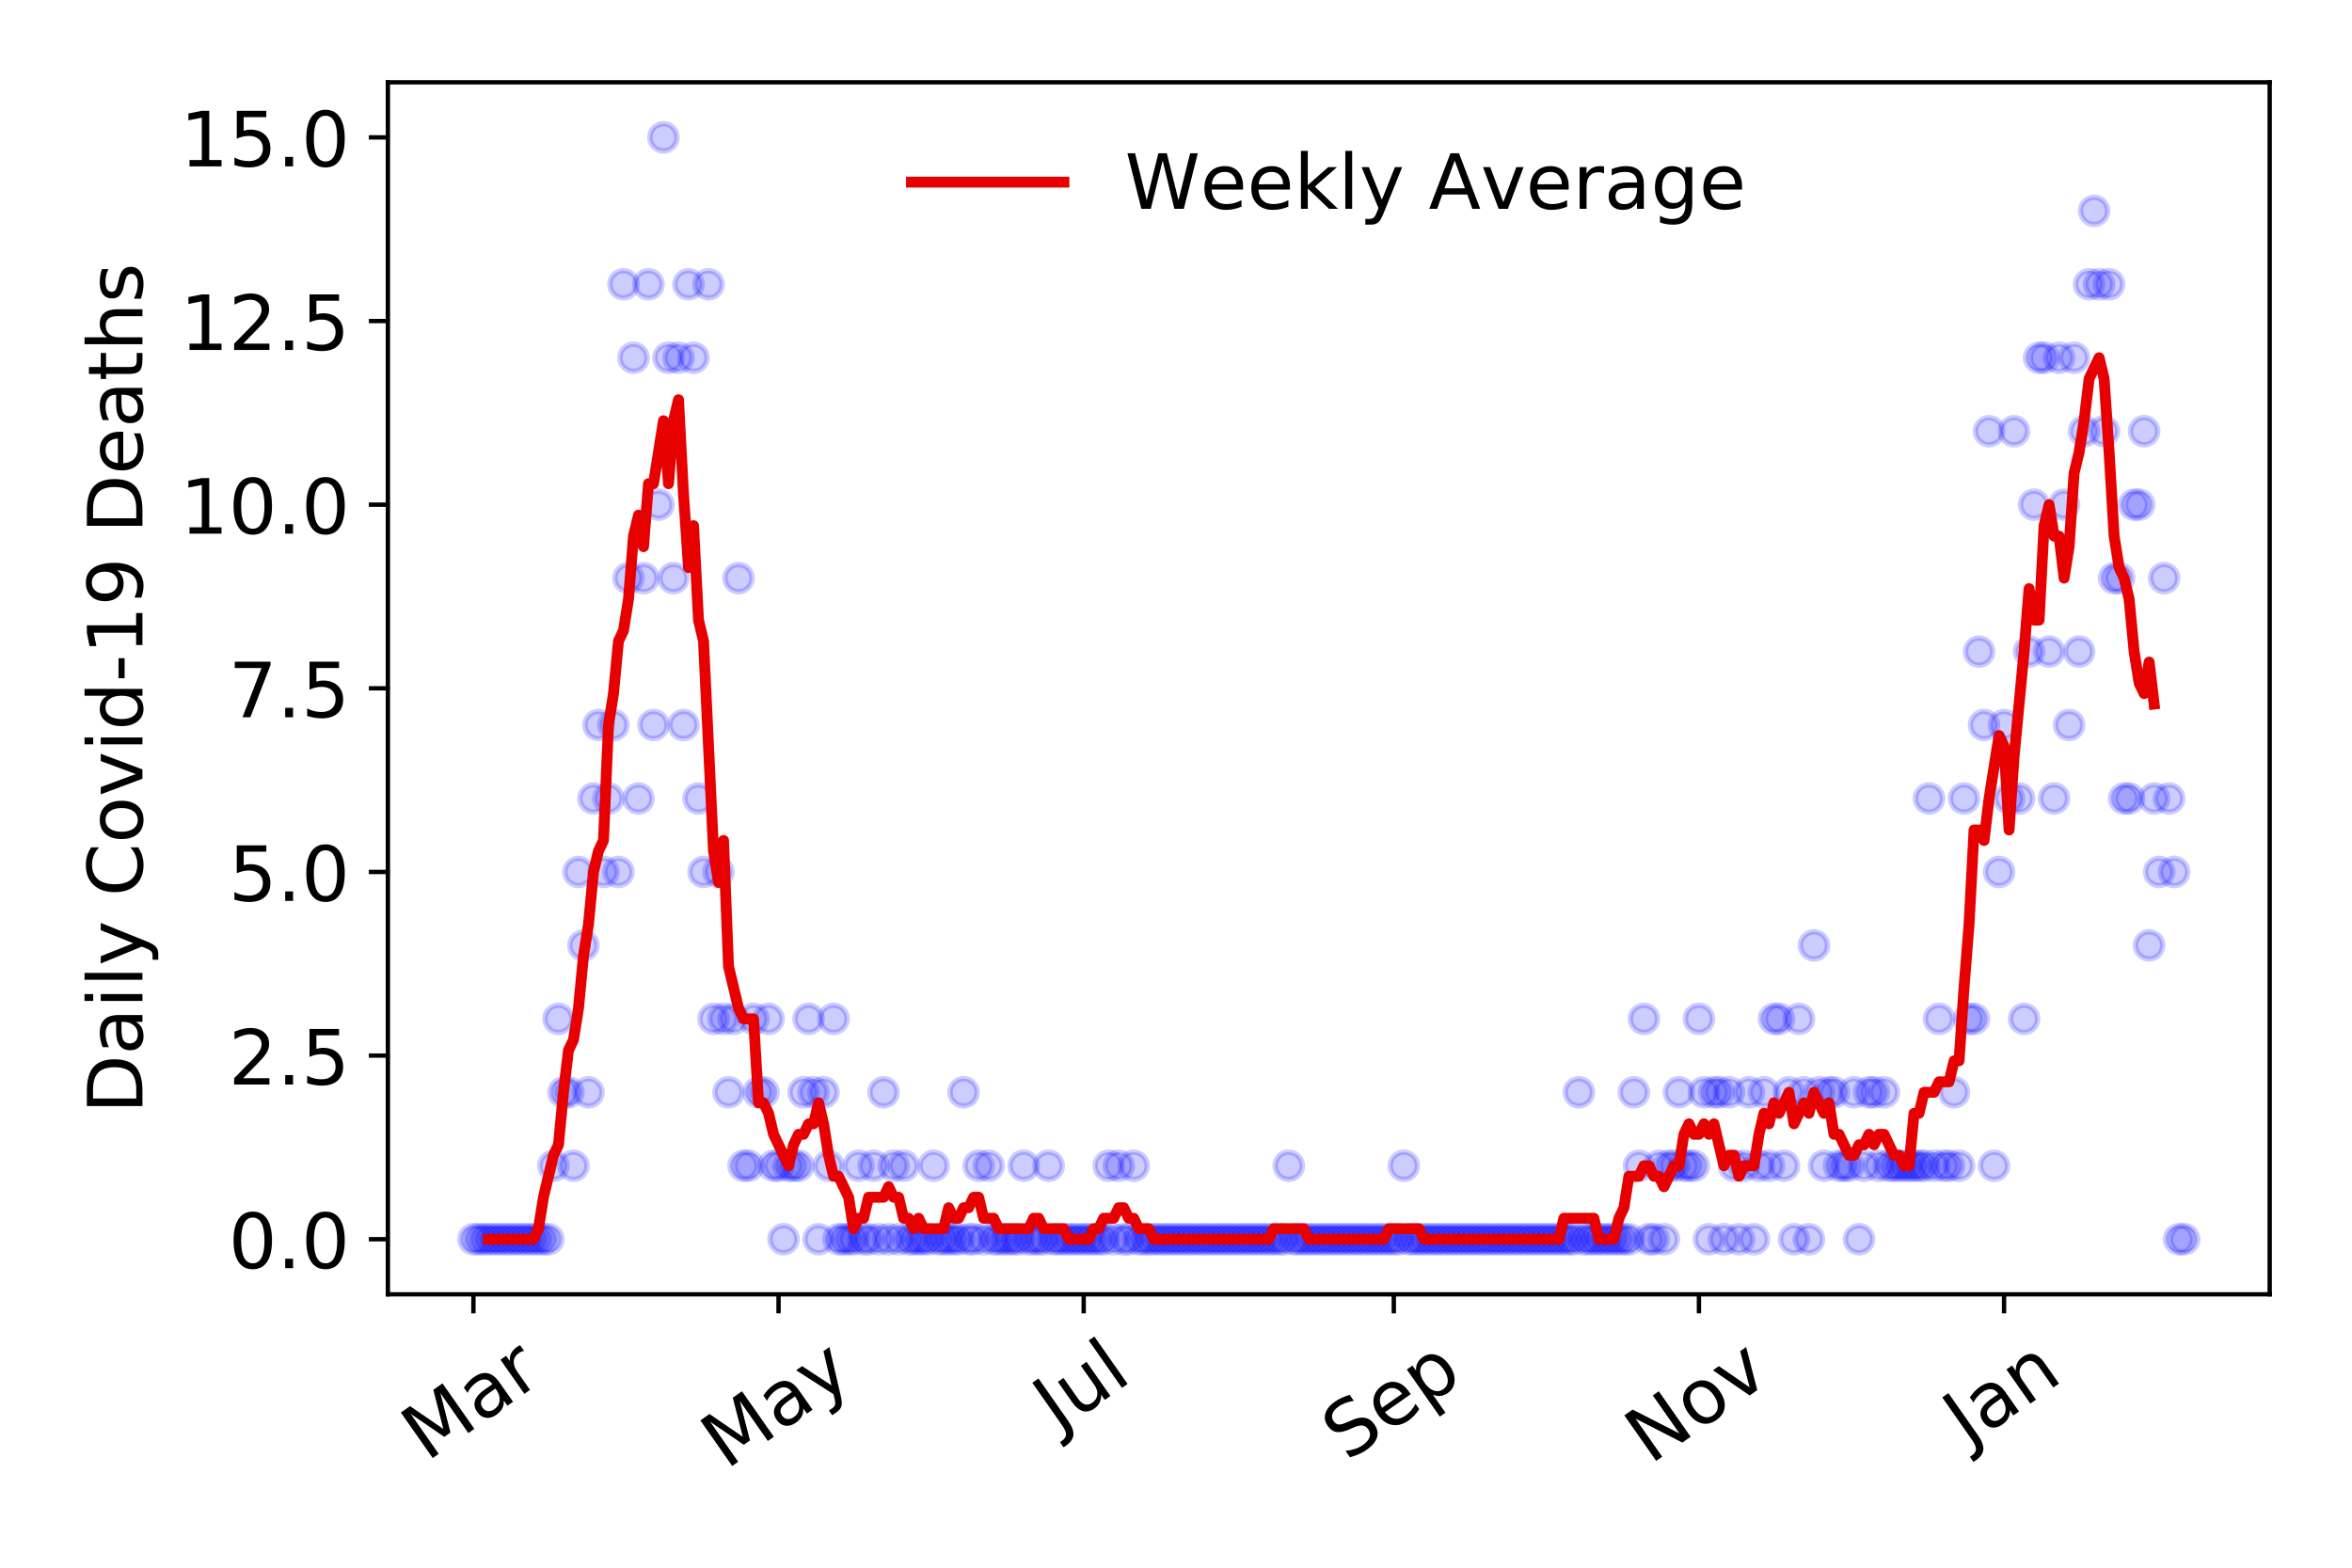 <?xml version="1.0" encoding="utf-8" standalone="no"?>
<!DOCTYPE svg PUBLIC "-//W3C//DTD SVG 1.1//EN"
  "http://www.w3.org/Graphics/SVG/1.1/DTD/svg11.dtd">
<!-- Created with matplotlib (https://matplotlib.org/) -->
<svg height="288pt" version="1.1" viewBox="0 0 432 288" width="432pt" xmlns="http://www.w3.org/2000/svg" xmlns:xlink="http://www.w3.org/1999/xlink">
 <defs>
  <style type="text/css">
*{stroke-linecap:butt;stroke-linejoin:round;}
  </style>
 </defs>
 <g id="figure_1">
  <g id="patch_1">
   <path d="M 0 288 
L 432 288 
L 432 0 
L 0 0 
z
" style="fill:#ffffff;"/>
  </g>
  <g id="axes_1">
   <g id="patch_2">
    <path d="M 71.245 237.778 
L 416.88 237.778 
L 416.88 15.12 
L 71.245 15.12 
z
" style="fill:#ffffff;"/>
   </g>
   <g id="matplotlib.axis_1">
    <g id="xtick_1">
     <g id="line2d_1">
      <defs>
       <path d="M 0 0 
L 0 3.5 
" id="m150c2f1192" style="stroke:#000000;stroke-width:0.8;"/>
      </defs>
      <g>
       <use style="stroke:#000000;stroke-width:0.8;" x="86.956" xlink:href="#m150c2f1192" y="237.778"/>
      </g>
     </g>
     <g id="text_1">
      <!-- Mar -->
      <defs>
       <path d="M 9.812 72.906 
L 24.516 72.906 
L 43.109 23.297 
L 61.812 72.906 
L 76.516 72.906 
L 76.516 0 
L 66.891 0 
L 66.891 64.016 
L 48.094 14.016 
L 38.188 14.016 
L 19.391 64.016 
L 19.391 0 
L 9.812 0 
z
" id="DejaVuSans-77"/>
       <path d="M 34.281 27.484 
Q 23.391 27.484 19.188 25 
Q 14.984 22.516 14.984 16.5 
Q 14.984 11.719 18.141 8.906 
Q 21.297 6.109 26.703 6.109 
Q 34.188 6.109 38.703 11.406 
Q 43.219 16.703 43.219 25.484 
L 43.219 27.484 
z
M 52.203 31.203 
L 52.203 0 
L 43.219 0 
L 43.219 8.297 
Q 40.141 3.328 35.547 0.953 
Q 30.953 -1.422 24.312 -1.422 
Q 15.922 -1.422 10.953 3.297 
Q 6 8.016 6 15.922 
Q 6 25.141 12.172 29.828 
Q 18.359 34.516 30.609 34.516 
L 43.219 34.516 
L 43.219 35.406 
Q 43.219 41.609 39.141 45 
Q 35.062 48.391 27.688 48.391 
Q 23 48.391 18.547 47.266 
Q 14.109 46.141 10.016 43.891 
L 10.016 52.203 
Q 14.938 54.109 19.578 55.047 
Q 24.219 56 28.609 56 
Q 40.484 56 46.344 49.844 
Q 52.203 43.703 52.203 31.203 
z
" id="DejaVuSans-97"/>
       <path d="M 41.109 46.297 
Q 39.594 47.172 37.812 47.578 
Q 36.031 48 33.891 48 
Q 26.266 48 22.188 43.047 
Q 18.109 38.094 18.109 28.812 
L 18.109 0 
L 9.078 0 
L 9.078 54.688 
L 18.109 54.688 
L 18.109 46.188 
Q 20.953 51.172 25.484 53.578 
Q 30.031 56 36.531 56 
Q 37.453 56 38.578 55.875 
Q 39.703 55.766 41.062 55.516 
z
" id="DejaVuSans-114"/>
      </defs>
      <g transform="translate(78.353 268.643)rotate(-35)scale(0.14 -0.14)">
       <use xlink:href="#DejaVuSans-77"/>
       <use x="86.279" xlink:href="#DejaVuSans-97"/>
       <use x="147.559" xlink:href="#DejaVuSans-114"/>
      </g>
     </g>
    </g>
    <g id="xtick_2">
     <g id="line2d_2">
      <g>
       <use style="stroke:#000000;stroke-width:0.8;" x="143" xlink:href="#m150c2f1192" y="237.778"/>
      </g>
     </g>
     <g id="text_2">
      <!-- May -->
      <defs>
       <path d="M 32.172 -5.078 
Q 28.375 -14.844 24.75 -17.812 
Q 21.141 -20.797 15.094 -20.797 
L 7.906 -20.797 
L 7.906 -13.281 
L 13.188 -13.281 
Q 16.891 -13.281 18.938 -11.516 
Q 21 -9.766 23.484 -3.219 
L 25.094 0.875 
L 2.984 54.688 
L 12.5 54.688 
L 29.594 11.922 
L 46.688 54.688 
L 56.203 54.688 
z
" id="DejaVuSans-121"/>
      </defs>
      <g transform="translate(133.36 270.094)rotate(-35)scale(0.14 -0.14)">
       <use xlink:href="#DejaVuSans-77"/>
       <use x="86.279" xlink:href="#DejaVuSans-97"/>
       <use x="147.559" xlink:href="#DejaVuSans-121"/>
      </g>
     </g>
    </g>
    <g id="xtick_3">
     <g id="line2d_3">
      <g>
       <use style="stroke:#000000;stroke-width:0.8;" x="199.044" xlink:href="#m150c2f1192" y="237.778"/>
      </g>
     </g>
     <g id="text_3">
      <!-- Jul -->
      <defs>
       <path d="M 9.812 72.906 
L 19.672 72.906 
L 19.672 5.078 
Q 19.672 -8.109 14.672 -14.062 
Q 9.672 -20.016 -1.422 -20.016 
L -5.172 -20.016 
L -5.172 -11.719 
L -2.094 -11.719 
Q 4.438 -11.719 7.125 -8.047 
Q 9.812 -4.391 9.812 5.078 
z
" id="DejaVuSans-74"/>
       <path d="M 8.5 21.578 
L 8.5 54.688 
L 17.484 54.688 
L 17.484 21.922 
Q 17.484 14.156 20.5 10.266 
Q 23.531 6.391 29.594 6.391 
Q 36.859 6.391 41.078 11.031 
Q 45.312 15.672 45.312 23.688 
L 45.312 54.688 
L 54.297 54.688 
L 54.297 0 
L 45.312 0 
L 45.312 8.406 
Q 42.047 3.422 37.719 1 
Q 33.406 -1.422 27.688 -1.422 
Q 18.266 -1.422 13.375 4.438 
Q 8.5 10.297 8.5 21.578 
z
M 31.109 56 
z
" id="DejaVuSans-117"/>
       <path d="M 9.422 75.984 
L 18.406 75.984 
L 18.406 0 
L 9.422 0 
z
" id="DejaVuSans-108"/>
      </defs>
      <g transform="translate(194.341 263.181)rotate(-35)scale(0.14 -0.14)">
       <use xlink:href="#DejaVuSans-74"/>
       <use x="29.492" xlink:href="#DejaVuSans-117"/>
       <use x="92.871" xlink:href="#DejaVuSans-108"/>
      </g>
     </g>
    </g>
    <g id="xtick_4">
     <g id="line2d_4">
      <g>
       <use style="stroke:#000000;stroke-width:0.8;" x="256.006" xlink:href="#m150c2f1192" y="237.778"/>
      </g>
     </g>
     <g id="text_4">
      <!-- Sep -->
      <defs>
       <path d="M 53.516 70.516 
L 53.516 60.891 
Q 47.906 63.578 42.922 64.891 
Q 37.938 66.219 33.297 66.219 
Q 25.25 66.219 20.875 63.094 
Q 16.5 59.969 16.5 54.203 
Q 16.5 49.359 19.406 46.891 
Q 22.312 44.438 30.422 42.922 
L 36.375 41.703 
Q 47.406 39.594 52.656 34.297 
Q 57.906 29 57.906 20.125 
Q 57.906 9.516 50.797 4.047 
Q 43.703 -1.422 29.984 -1.422 
Q 24.812 -1.422 18.969 -0.25 
Q 13.141 0.922 6.891 3.219 
L 6.891 13.375 
Q 12.891 10.016 18.656 8.297 
Q 24.422 6.594 29.984 6.594 
Q 38.422 6.594 43.016 9.906 
Q 47.609 13.234 47.609 19.391 
Q 47.609 24.75 44.312 27.781 
Q 41.016 30.812 33.5 32.328 
L 27.484 33.5 
Q 16.453 35.688 11.516 40.375 
Q 6.594 45.062 6.594 53.422 
Q 6.594 63.094 13.406 68.656 
Q 20.219 74.219 32.172 74.219 
Q 37.312 74.219 42.625 73.281 
Q 47.953 72.359 53.516 70.516 
z
" id="DejaVuSans-83"/>
       <path d="M 56.203 29.594 
L 56.203 25.203 
L 14.891 25.203 
Q 15.484 15.922 20.484 11.062 
Q 25.484 6.203 34.422 6.203 
Q 39.594 6.203 44.453 7.469 
Q 49.312 8.734 54.109 11.281 
L 54.109 2.781 
Q 49.266 0.734 44.188 -0.344 
Q 39.109 -1.422 33.891 -1.422 
Q 20.797 -1.422 13.156 6.188 
Q 5.516 13.812 5.516 26.812 
Q 5.516 40.234 12.766 48.109 
Q 20.016 56 32.328 56 
Q 43.359 56 49.781 48.891 
Q 56.203 41.797 56.203 29.594 
z
M 47.219 32.234 
Q 47.125 39.594 43.094 43.984 
Q 39.062 48.391 32.422 48.391 
Q 24.906 48.391 20.391 44.141 
Q 15.875 39.891 15.188 32.172 
z
" id="DejaVuSans-101"/>
       <path d="M 18.109 8.203 
L 18.109 -20.797 
L 9.078 -20.797 
L 9.078 54.688 
L 18.109 54.688 
L 18.109 46.391 
Q 20.953 51.266 25.266 53.625 
Q 29.594 56 35.594 56 
Q 45.562 56 51.781 48.094 
Q 58.016 40.188 58.016 27.297 
Q 58.016 14.406 51.781 6.484 
Q 45.562 -1.422 35.594 -1.422 
Q 29.594 -1.422 25.266 0.953 
Q 20.953 3.328 18.109 8.203 
z
M 48.688 27.297 
Q 48.688 37.203 44.609 42.844 
Q 40.531 48.484 33.406 48.484 
Q 26.266 48.484 22.188 42.844 
Q 18.109 37.203 18.109 27.297 
Q 18.109 17.391 22.188 11.75 
Q 26.266 6.109 33.406 6.109 
Q 40.531 6.109 44.609 11.75 
Q 48.688 17.391 48.688 27.297 
z
" id="DejaVuSans-112"/>
      </defs>
      <g transform="translate(247.413 268.629)rotate(-35)scale(0.14 -0.14)">
       <use xlink:href="#DejaVuSans-83"/>
       <use x="63.477" xlink:href="#DejaVuSans-101"/>
       <use x="125" xlink:href="#DejaVuSans-112"/>
      </g>
     </g>
    </g>
    <g id="xtick_5">
     <g id="line2d_5">
      <g>
       <use style="stroke:#000000;stroke-width:0.8;" x="312.05" xlink:href="#m150c2f1192" y="237.778"/>
      </g>
     </g>
     <g id="text_5">
      <!-- Nov -->
      <defs>
       <path d="M 9.812 72.906 
L 23.094 72.906 
L 55.422 11.922 
L 55.422 72.906 
L 64.984 72.906 
L 64.984 0 
L 51.703 0 
L 19.391 60.984 
L 19.391 0 
L 9.812 0 
z
" id="DejaVuSans-78"/>
       <path d="M 30.609 48.391 
Q 23.391 48.391 19.188 42.75 
Q 14.984 37.109 14.984 27.297 
Q 14.984 17.484 19.156 11.844 
Q 23.344 6.203 30.609 6.203 
Q 37.797 6.203 41.984 11.859 
Q 46.188 17.531 46.188 27.297 
Q 46.188 37.016 41.984 42.703 
Q 37.797 48.391 30.609 48.391 
z
M 30.609 56 
Q 42.328 56 49.016 48.375 
Q 55.719 40.766 55.719 27.297 
Q 55.719 13.875 49.016 6.219 
Q 42.328 -1.422 30.609 -1.422 
Q 18.844 -1.422 12.172 6.219 
Q 5.516 13.875 5.516 27.297 
Q 5.516 40.766 12.172 48.375 
Q 18.844 56 30.609 56 
z
" id="DejaVuSans-111"/>
       <path d="M 2.984 54.688 
L 12.5 54.688 
L 29.594 8.797 
L 46.688 54.688 
L 56.203 54.688 
L 35.688 0 
L 23.484 0 
z
" id="DejaVuSans-118"/>
      </defs>
      <g transform="translate(303.074 269.166)rotate(-35)scale(0.14 -0.14)">
       <use xlink:href="#DejaVuSans-78"/>
       <use x="74.805" xlink:href="#DejaVuSans-111"/>
       <use x="135.986" xlink:href="#DejaVuSans-118"/>
      </g>
     </g>
    </g>
    <g id="xtick_6">
     <g id="line2d_6">
      <g>
       <use style="stroke:#000000;stroke-width:0.8;" x="368.094" xlink:href="#m150c2f1192" y="237.778"/>
      </g>
     </g>
     <g id="text_6">
      <!-- Jan -->
      <defs>
       <path d="M 54.891 33.016 
L 54.891 0 
L 45.906 0 
L 45.906 32.719 
Q 45.906 40.484 42.875 44.328 
Q 39.844 48.188 33.797 48.188 
Q 26.516 48.188 22.312 43.547 
Q 18.109 38.922 18.109 30.906 
L 18.109 0 
L 9.078 0 
L 9.078 54.688 
L 18.109 54.688 
L 18.109 46.188 
Q 21.344 51.125 25.703 53.562 
Q 30.078 56 35.797 56 
Q 45.219 56 50.047 50.172 
Q 54.891 44.344 54.891 33.016 
z
" id="DejaVuSans-110"/>
      </defs>
      <g transform="translate(361.471 265.871)rotate(-35)scale(0.14 -0.14)">
       <use xlink:href="#DejaVuSans-74"/>
       <use x="29.492" xlink:href="#DejaVuSans-97"/>
       <use x="90.771" xlink:href="#DejaVuSans-110"/>
      </g>
     </g>
    </g>
   </g>
   <g id="matplotlib.axis_2">
    <g id="ytick_1">
     <g id="line2d_7">
      <defs>
       <path d="M 0 0 
L -3.5 0 
" id="mb35ede664b" style="stroke:#000000;stroke-width:0.8;"/>
      </defs>
      <g>
       <use style="stroke:#000000;stroke-width:0.8;" x="71.245" xlink:href="#mb35ede664b" y="227.657"/>
      </g>
     </g>
     <g id="text_7">
      <!-- 0.0 -->
      <defs>
       <path d="M 31.781 66.406 
Q 24.172 66.406 20.328 58.906 
Q 16.5 51.422 16.5 36.375 
Q 16.5 21.391 20.328 13.891 
Q 24.172 6.391 31.781 6.391 
Q 39.453 6.391 43.281 13.891 
Q 47.125 21.391 47.125 36.375 
Q 47.125 51.422 43.281 58.906 
Q 39.453 66.406 31.781 66.406 
z
M 31.781 74.219 
Q 44.047 74.219 50.516 64.516 
Q 56.984 54.828 56.984 36.375 
Q 56.984 17.969 50.516 8.266 
Q 44.047 -1.422 31.781 -1.422 
Q 19.531 -1.422 13.062 8.266 
Q 6.594 17.969 6.594 36.375 
Q 6.594 54.828 13.062 64.516 
Q 19.531 74.219 31.781 74.219 
z
" id="DejaVuSans-48"/>
       <path d="M 10.688 12.406 
L 21 12.406 
L 21 0 
L 10.688 0 
z
" id="DejaVuSans-46"/>
      </defs>
      <g transform="translate(41.981 232.976)scale(0.14 -0.14)">
       <use xlink:href="#DejaVuSans-48"/>
       <use x="63.623" xlink:href="#DejaVuSans-46"/>
       <use x="95.41" xlink:href="#DejaVuSans-48"/>
      </g>
     </g>
    </g>
    <g id="ytick_2">
     <g id="line2d_8">
      <g>
       <use style="stroke:#000000;stroke-width:0.8;" x="71.245" xlink:href="#mb35ede664b" y="193.921"/>
      </g>
     </g>
     <g id="text_8">
      <!-- 2.5 -->
      <defs>
       <path d="M 19.188 8.297 
L 53.609 8.297 
L 53.609 0 
L 7.328 0 
L 7.328 8.297 
Q 12.938 14.109 22.625 23.891 
Q 32.328 33.688 34.812 36.531 
Q 39.547 41.844 41.422 45.531 
Q 43.312 49.219 43.312 52.781 
Q 43.312 58.594 39.234 62.25 
Q 35.156 65.922 28.609 65.922 
Q 23.969 65.922 18.812 64.312 
Q 13.672 62.703 7.812 59.422 
L 7.812 69.391 
Q 13.766 71.781 18.938 73 
Q 24.125 74.219 28.422 74.219 
Q 39.75 74.219 46.484 68.547 
Q 53.219 62.891 53.219 53.422 
Q 53.219 48.922 51.531 44.891 
Q 49.859 40.875 45.406 35.406 
Q 44.188 33.984 37.641 27.219 
Q 31.109 20.453 19.188 8.297 
z
" id="DejaVuSans-50"/>
       <path d="M 10.797 72.906 
L 49.516 72.906 
L 49.516 64.594 
L 19.828 64.594 
L 19.828 46.734 
Q 21.969 47.469 24.109 47.828 
Q 26.266 48.188 28.422 48.188 
Q 40.625 48.188 47.75 41.5 
Q 54.891 34.812 54.891 23.391 
Q 54.891 11.625 47.562 5.094 
Q 40.234 -1.422 26.906 -1.422 
Q 22.312 -1.422 17.547 -0.641 
Q 12.797 0.141 7.719 1.703 
L 7.719 11.625 
Q 12.109 9.234 16.797 8.062 
Q 21.484 6.891 26.703 6.891 
Q 35.156 6.891 40.078 11.328 
Q 45.016 15.766 45.016 23.391 
Q 45.016 31 40.078 35.438 
Q 35.156 39.891 26.703 39.891 
Q 22.75 39.891 18.812 39.016 
Q 14.891 38.141 10.797 36.281 
z
" id="DejaVuSans-53"/>
      </defs>
      <g transform="translate(41.981 199.24)scale(0.14 -0.14)">
       <use xlink:href="#DejaVuSans-50"/>
       <use x="63.623" xlink:href="#DejaVuSans-46"/>
       <use x="95.41" xlink:href="#DejaVuSans-53"/>
      </g>
     </g>
    </g>
    <g id="ytick_3">
     <g id="line2d_9">
      <g>
       <use style="stroke:#000000;stroke-width:0.8;" x="71.245" xlink:href="#mb35ede664b" y="160.185"/>
      </g>
     </g>
     <g id="text_9">
      <!-- 5.0 -->
      <g transform="translate(41.981 165.504)scale(0.14 -0.14)">
       <use xlink:href="#DejaVuSans-53"/>
       <use x="63.623" xlink:href="#DejaVuSans-46"/>
       <use x="95.41" xlink:href="#DejaVuSans-48"/>
      </g>
     </g>
    </g>
    <g id="ytick_4">
     <g id="line2d_10">
      <g>
       <use style="stroke:#000000;stroke-width:0.8;" x="71.245" xlink:href="#mb35ede664b" y="126.449"/>
      </g>
     </g>
     <g id="text_10">
      <!-- 7.5 -->
      <defs>
       <path d="M 8.203 72.906 
L 55.078 72.906 
L 55.078 68.703 
L 28.609 0 
L 18.312 0 
L 43.219 64.594 
L 8.203 64.594 
z
" id="DejaVuSans-55"/>
      </defs>
      <g transform="translate(41.981 131.768)scale(0.14 -0.14)">
       <use xlink:href="#DejaVuSans-55"/>
       <use x="63.623" xlink:href="#DejaVuSans-46"/>
       <use x="95.41" xlink:href="#DejaVuSans-53"/>
      </g>
     </g>
    </g>
    <g id="ytick_5">
     <g id="line2d_11">
      <g>
       <use style="stroke:#000000;stroke-width:0.8;" x="71.245" xlink:href="#mb35ede664b" y="92.713"/>
      </g>
     </g>
     <g id="text_11">
      <!-- 10.0 -->
      <defs>
       <path d="M 12.406 8.297 
L 28.516 8.297 
L 28.516 63.922 
L 10.984 60.406 
L 10.984 69.391 
L 28.422 72.906 
L 38.281 72.906 
L 38.281 8.297 
L 54.391 8.297 
L 54.391 0 
L 12.406 0 
z
" id="DejaVuSans-49"/>
      </defs>
      <g transform="translate(33.073 98.032)scale(0.14 -0.14)">
       <use xlink:href="#DejaVuSans-49"/>
       <use x="63.623" xlink:href="#DejaVuSans-48"/>
       <use x="127.246" xlink:href="#DejaVuSans-46"/>
       <use x="159.033" xlink:href="#DejaVuSans-48"/>
      </g>
     </g>
    </g>
    <g id="ytick_6">
     <g id="line2d_12">
      <g>
       <use style="stroke:#000000;stroke-width:0.8;" x="71.245" xlink:href="#mb35ede664b" y="58.977"/>
      </g>
     </g>
     <g id="text_12">
      <!-- 12.5 -->
      <g transform="translate(33.073 64.296)scale(0.14 -0.14)">
       <use xlink:href="#DejaVuSans-49"/>
       <use x="63.623" xlink:href="#DejaVuSans-50"/>
       <use x="127.246" xlink:href="#DejaVuSans-46"/>
       <use x="159.033" xlink:href="#DejaVuSans-53"/>
      </g>
     </g>
    </g>
    <g id="ytick_7">
     <g id="line2d_13">
      <g>
       <use style="stroke:#000000;stroke-width:0.8;" x="71.245" xlink:href="#mb35ede664b" y="25.241"/>
      </g>
     </g>
     <g id="text_13">
      <!-- 15.0 -->
      <g transform="translate(33.073 30.56)scale(0.14 -0.14)">
       <use xlink:href="#DejaVuSans-49"/>
       <use x="63.623" xlink:href="#DejaVuSans-53"/>
       <use x="127.246" xlink:href="#DejaVuSans-46"/>
       <use x="159.033" xlink:href="#DejaVuSans-48"/>
      </g>
     </g>
    </g>
    <g id="text_14">
     <!-- Daily Covid-19 Deaths -->
     <defs>
      <path d="M 19.672 64.797 
L 19.672 8.109 
L 31.594 8.109 
Q 46.688 8.109 53.688 14.938 
Q 60.688 21.781 60.688 36.531 
Q 60.688 51.172 53.688 57.984 
Q 46.688 64.797 31.594 64.797 
z
M 9.812 72.906 
L 30.078 72.906 
Q 51.266 72.906 61.172 64.094 
Q 71.094 55.281 71.094 36.531 
Q 71.094 17.672 61.125 8.828 
Q 51.172 0 30.078 0 
L 9.812 0 
z
" id="DejaVuSans-68"/>
      <path d="M 9.422 54.688 
L 18.406 54.688 
L 18.406 0 
L 9.422 0 
z
M 9.422 75.984 
L 18.406 75.984 
L 18.406 64.594 
L 9.422 64.594 
z
" id="DejaVuSans-105"/>
      <path id="DejaVuSans-32"/>
      <path d="M 64.406 67.281 
L 64.406 56.891 
Q 59.422 61.531 53.781 63.812 
Q 48.141 66.109 41.797 66.109 
Q 29.297 66.109 22.656 58.469 
Q 16.016 50.828 16.016 36.375 
Q 16.016 21.969 22.656 14.328 
Q 29.297 6.688 41.797 6.688 
Q 48.141 6.688 53.781 8.984 
Q 59.422 11.281 64.406 15.922 
L 64.406 5.609 
Q 59.234 2.094 53.438 0.328 
Q 47.656 -1.422 41.219 -1.422 
Q 24.656 -1.422 15.125 8.703 
Q 5.609 18.844 5.609 36.375 
Q 5.609 53.953 15.125 64.078 
Q 24.656 74.219 41.219 74.219 
Q 47.75 74.219 53.531 72.484 
Q 59.328 70.75 64.406 67.281 
z
" id="DejaVuSans-67"/>
      <path d="M 45.406 46.391 
L 45.406 75.984 
L 54.391 75.984 
L 54.391 0 
L 45.406 0 
L 45.406 8.203 
Q 42.578 3.328 38.25 0.953 
Q 33.938 -1.422 27.875 -1.422 
Q 17.969 -1.422 11.734 6.484 
Q 5.516 14.406 5.516 27.297 
Q 5.516 40.188 11.734 48.094 
Q 17.969 56 27.875 56 
Q 33.938 56 38.25 53.625 
Q 42.578 51.266 45.406 46.391 
z
M 14.797 27.297 
Q 14.797 17.391 18.875 11.75 
Q 22.953 6.109 30.078 6.109 
Q 37.203 6.109 41.297 11.75 
Q 45.406 17.391 45.406 27.297 
Q 45.406 37.203 41.297 42.844 
Q 37.203 48.484 30.078 48.484 
Q 22.953 48.484 18.875 42.844 
Q 14.797 37.203 14.797 27.297 
z
" id="DejaVuSans-100"/>
      <path d="M 4.891 31.391 
L 31.203 31.391 
L 31.203 23.391 
L 4.891 23.391 
z
" id="DejaVuSans-45"/>
      <path d="M 10.984 1.516 
L 10.984 10.5 
Q 14.703 8.734 18.5 7.812 
Q 22.312 6.891 25.984 6.891 
Q 35.75 6.891 40.891 13.453 
Q 46.047 20.016 46.781 33.406 
Q 43.953 29.203 39.594 26.953 
Q 35.25 24.703 29.984 24.703 
Q 19.047 24.703 12.672 31.312 
Q 6.297 37.938 6.297 49.422 
Q 6.297 60.641 12.938 67.422 
Q 19.578 74.219 30.609 74.219 
Q 43.266 74.219 49.922 64.516 
Q 56.594 54.828 56.594 36.375 
Q 56.594 19.141 48.406 8.859 
Q 40.234 -1.422 26.422 -1.422 
Q 22.703 -1.422 18.891 -0.688 
Q 15.094 0.047 10.984 1.516 
z
M 30.609 32.422 
Q 37.25 32.422 41.125 36.953 
Q 45.016 41.5 45.016 49.422 
Q 45.016 57.281 41.125 61.844 
Q 37.25 66.406 30.609 66.406 
Q 23.969 66.406 20.094 61.844 
Q 16.219 57.281 16.219 49.422 
Q 16.219 41.5 20.094 36.953 
Q 23.969 32.422 30.609 32.422 
z
" id="DejaVuSans-57"/>
      <path d="M 18.312 70.219 
L 18.312 54.688 
L 36.812 54.688 
L 36.812 47.703 
L 18.312 47.703 
L 18.312 18.016 
Q 18.312 11.328 20.141 9.422 
Q 21.969 7.516 27.594 7.516 
L 36.812 7.516 
L 36.812 0 
L 27.594 0 
Q 17.188 0 13.234 3.875 
Q 9.281 7.766 9.281 18.016 
L 9.281 47.703 
L 2.688 47.703 
L 2.688 54.688 
L 9.281 54.688 
L 9.281 70.219 
z
" id="DejaVuSans-116"/>
      <path d="M 54.891 33.016 
L 54.891 0 
L 45.906 0 
L 45.906 32.719 
Q 45.906 40.484 42.875 44.328 
Q 39.844 48.188 33.797 48.188 
Q 26.516 48.188 22.312 43.547 
Q 18.109 38.922 18.109 30.906 
L 18.109 0 
L 9.078 0 
L 9.078 75.984 
L 18.109 75.984 
L 18.109 46.188 
Q 21.344 51.125 25.703 53.562 
Q 30.078 56 35.797 56 
Q 45.219 56 50.047 50.172 
Q 54.891 44.344 54.891 33.016 
z
" id="DejaVuSans-104"/>
      <path d="M 44.281 53.078 
L 44.281 44.578 
Q 40.484 46.531 36.375 47.5 
Q 32.281 48.484 27.875 48.484 
Q 21.188 48.484 17.844 46.438 
Q 14.5 44.391 14.5 40.281 
Q 14.5 37.156 16.891 35.375 
Q 19.281 33.594 26.516 31.984 
L 29.594 31.297 
Q 39.156 29.25 43.188 25.516 
Q 47.219 21.781 47.219 15.094 
Q 47.219 7.469 41.188 3.016 
Q 35.156 -1.422 24.609 -1.422 
Q 20.219 -1.422 15.453 -0.562 
Q 10.688 0.297 5.422 2 
L 5.422 11.281 
Q 10.406 8.688 15.234 7.391 
Q 20.062 6.109 24.812 6.109 
Q 31.156 6.109 34.562 8.281 
Q 37.984 10.453 37.984 14.406 
Q 37.984 18.062 35.516 20.016 
Q 33.062 21.969 24.703 23.781 
L 21.578 24.516 
Q 13.234 26.266 9.516 29.906 
Q 5.812 33.547 5.812 39.891 
Q 5.812 47.609 11.281 51.797 
Q 16.75 56 26.812 56 
Q 31.781 56 36.172 55.266 
Q 40.578 54.547 44.281 53.078 
z
" id="DejaVuSans-115"/>
     </defs>
     <g transform="translate(26.162 204.56)rotate(-90)scale(0.14 -0.14)">
      <use xlink:href="#DejaVuSans-68"/>
      <use x="77.002" xlink:href="#DejaVuSans-97"/>
      <use x="138.281" xlink:href="#DejaVuSans-105"/>
      <use x="166.064" xlink:href="#DejaVuSans-108"/>
      <use x="193.848" xlink:href="#DejaVuSans-121"/>
      <use x="253.027" xlink:href="#DejaVuSans-32"/>
      <use x="284.814" xlink:href="#DejaVuSans-67"/>
      <use x="354.639" xlink:href="#DejaVuSans-111"/>
      <use x="415.82" xlink:href="#DejaVuSans-118"/>
      <use x="475" xlink:href="#DejaVuSans-105"/>
      <use x="502.783" xlink:href="#DejaVuSans-100"/>
      <use x="566.26" xlink:href="#DejaVuSans-45"/>
      <use x="602.344" xlink:href="#DejaVuSans-49"/>
      <use x="665.967" xlink:href="#DejaVuSans-57"/>
      <use x="729.59" xlink:href="#DejaVuSans-32"/>
      <use x="761.377" xlink:href="#DejaVuSans-68"/>
      <use x="838.379" xlink:href="#DejaVuSans-101"/>
      <use x="899.902" xlink:href="#DejaVuSans-97"/>
      <use x="961.182" xlink:href="#DejaVuSans-116"/>
      <use x="1000.391" xlink:href="#DejaVuSans-104"/>
      <use x="1063.77" xlink:href="#DejaVuSans-115"/>
     </g>
    </g>
   </g>
   <g id="line2d_14">
    <defs>
     <path d="M 0 2.5 
C 0.663 2.5 1.299 2.237 1.768 1.768 
C 2.237 1.299 2.5 0.663 2.5 0 
C 2.5 -0.663 2.237 -1.299 1.768 -1.768 
C 1.299 -2.237 0.663 -2.5 0 -2.5 
C -0.663 -2.5 -1.299 -2.237 -1.768 -1.768 
C -2.237 -1.299 -2.5 -0.663 -2.5 0 
C -2.5 0.663 -2.237 1.299 -1.768 1.768 
C -1.299 2.237 -0.663 2.5 0 2.5 
z
" id="m3e62247f9c" style="stroke:#0000ff;stroke-opacity:0.2;"/>
    </defs>
    <g clip-path="url(#pae476e037f)">
     <use style="fill:#0000ff;fill-opacity:0.2;stroke:#0000ff;stroke-opacity:0.2;" x="86.956" xlink:href="#m3e62247f9c" y="227.657"/>
     <use style="fill:#0000ff;fill-opacity:0.2;stroke:#0000ff;stroke-opacity:0.2;" x="87.874" xlink:href="#m3e62247f9c" y="227.657"/>
     <use style="fill:#0000ff;fill-opacity:0.2;stroke:#0000ff;stroke-opacity:0.2;" x="88.793" xlink:href="#m3e62247f9c" y="227.657"/>
     <use style="fill:#0000ff;fill-opacity:0.2;stroke:#0000ff;stroke-opacity:0.2;" x="89.712" xlink:href="#m3e62247f9c" y="227.657"/>
     <use style="fill:#0000ff;fill-opacity:0.2;stroke:#0000ff;stroke-opacity:0.2;" x="90.631" xlink:href="#m3e62247f9c" y="227.657"/>
     <use style="fill:#0000ff;fill-opacity:0.2;stroke:#0000ff;stroke-opacity:0.2;" x="91.549" xlink:href="#m3e62247f9c" y="227.657"/>
     <use style="fill:#0000ff;fill-opacity:0.2;stroke:#0000ff;stroke-opacity:0.2;" x="92.468" xlink:href="#m3e62247f9c" y="227.657"/>
     <use style="fill:#0000ff;fill-opacity:0.2;stroke:#0000ff;stroke-opacity:0.2;" x="93.387" xlink:href="#m3e62247f9c" y="227.657"/>
     <use style="fill:#0000ff;fill-opacity:0.2;stroke:#0000ff;stroke-opacity:0.2;" x="94.306" xlink:href="#m3e62247f9c" y="227.657"/>
     <use style="fill:#0000ff;fill-opacity:0.2;stroke:#0000ff;stroke-opacity:0.2;" x="95.224" xlink:href="#m3e62247f9c" y="227.657"/>
     <use style="fill:#0000ff;fill-opacity:0.2;stroke:#0000ff;stroke-opacity:0.2;" x="96.143" xlink:href="#m3e62247f9c" y="227.657"/>
     <use style="fill:#0000ff;fill-opacity:0.2;stroke:#0000ff;stroke-opacity:0.2;" x="97.062" xlink:href="#m3e62247f9c" y="227.657"/>
     <use style="fill:#0000ff;fill-opacity:0.2;stroke:#0000ff;stroke-opacity:0.2;" x="97.981" xlink:href="#m3e62247f9c" y="227.657"/>
     <use style="fill:#0000ff;fill-opacity:0.2;stroke:#0000ff;stroke-opacity:0.2;" x="98.899" xlink:href="#m3e62247f9c" y="227.657"/>
     <use style="fill:#0000ff;fill-opacity:0.2;stroke:#0000ff;stroke-opacity:0.2;" x="99.818" xlink:href="#m3e62247f9c" y="227.657"/>
     <use style="fill:#0000ff;fill-opacity:0.2;stroke:#0000ff;stroke-opacity:0.2;" x="100.737" xlink:href="#m3e62247f9c" y="227.657"/>
     <use style="fill:#0000ff;fill-opacity:0.2;stroke:#0000ff;stroke-opacity:0.2;" x="101.656" xlink:href="#m3e62247f9c" y="214.163"/>
     <use style="fill:#0000ff;fill-opacity:0.2;stroke:#0000ff;stroke-opacity:0.2;" x="102.574" xlink:href="#m3e62247f9c" y="187.174"/>
     <use style="fill:#0000ff;fill-opacity:0.2;stroke:#0000ff;stroke-opacity:0.2;" x="103.493" xlink:href="#m3e62247f9c" y="200.668"/>
     <use style="fill:#0000ff;fill-opacity:0.2;stroke:#0000ff;stroke-opacity:0.2;" x="104.412" xlink:href="#m3e62247f9c" y="200.668"/>
     <use style="fill:#0000ff;fill-opacity:0.2;stroke:#0000ff;stroke-opacity:0.2;" x="105.331" xlink:href="#m3e62247f9c" y="214.163"/>
     <use style="fill:#0000ff;fill-opacity:0.2;stroke:#0000ff;stroke-opacity:0.2;" x="106.25" xlink:href="#m3e62247f9c" y="160.185"/>
     <use style="fill:#0000ff;fill-opacity:0.2;stroke:#0000ff;stroke-opacity:0.2;" x="107.168" xlink:href="#m3e62247f9c" y="173.68"/>
     <use style="fill:#0000ff;fill-opacity:0.2;stroke:#0000ff;stroke-opacity:0.2;" x="108.087" xlink:href="#m3e62247f9c" y="200.668"/>
     <use style="fill:#0000ff;fill-opacity:0.2;stroke:#0000ff;stroke-opacity:0.2;" x="109.006" xlink:href="#m3e62247f9c" y="146.691"/>
     <use style="fill:#0000ff;fill-opacity:0.2;stroke:#0000ff;stroke-opacity:0.2;" x="109.925" xlink:href="#m3e62247f9c" y="133.196"/>
     <use style="fill:#0000ff;fill-opacity:0.2;stroke:#0000ff;stroke-opacity:0.2;" x="110.843" xlink:href="#m3e62247f9c" y="160.185"/>
     <use style="fill:#0000ff;fill-opacity:0.2;stroke:#0000ff;stroke-opacity:0.2;" x="111.762" xlink:href="#m3e62247f9c" y="146.691"/>
     <use style="fill:#0000ff;fill-opacity:0.2;stroke:#0000ff;stroke-opacity:0.2;" x="112.681" xlink:href="#m3e62247f9c" y="133.196"/>
     <use style="fill:#0000ff;fill-opacity:0.2;stroke:#0000ff;stroke-opacity:0.2;" x="113.6" xlink:href="#m3e62247f9c" y="160.185"/>
     <use style="fill:#0000ff;fill-opacity:0.2;stroke:#0000ff;stroke-opacity:0.2;" x="114.518" xlink:href="#m3e62247f9c" y="52.23"/>
     <use style="fill:#0000ff;fill-opacity:0.2;stroke:#0000ff;stroke-opacity:0.2;" x="115.437" xlink:href="#m3e62247f9c" y="106.207"/>
     <use style="fill:#0000ff;fill-opacity:0.2;stroke:#0000ff;stroke-opacity:0.2;" x="116.356" xlink:href="#m3e62247f9c" y="65.724"/>
     <use style="fill:#0000ff;fill-opacity:0.2;stroke:#0000ff;stroke-opacity:0.2;" x="117.275" xlink:href="#m3e62247f9c" y="146.691"/>
     <use style="fill:#0000ff;fill-opacity:0.2;stroke:#0000ff;stroke-opacity:0.2;" x="118.193" xlink:href="#m3e62247f9c" y="106.207"/>
     <use style="fill:#0000ff;fill-opacity:0.2;stroke:#0000ff;stroke-opacity:0.2;" x="119.112" xlink:href="#m3e62247f9c" y="52.23"/>
     <use style="fill:#0000ff;fill-opacity:0.2;stroke:#0000ff;stroke-opacity:0.2;" x="120.031" xlink:href="#m3e62247f9c" y="133.196"/>
     <use style="fill:#0000ff;fill-opacity:0.2;stroke:#0000ff;stroke-opacity:0.2;" x="120.95" xlink:href="#m3e62247f9c" y="92.713"/>
     <use style="fill:#0000ff;fill-opacity:0.2;stroke:#0000ff;stroke-opacity:0.2;" x="121.868" xlink:href="#m3e62247f9c" y="25.241"/>
     <use style="fill:#0000ff;fill-opacity:0.2;stroke:#0000ff;stroke-opacity:0.2;" x="122.787" xlink:href="#m3e62247f9c" y="65.724"/>
     <use style="fill:#0000ff;fill-opacity:0.2;stroke:#0000ff;stroke-opacity:0.2;" x="123.706" xlink:href="#m3e62247f9c" y="106.207"/>
     <use style="fill:#0000ff;fill-opacity:0.2;stroke:#0000ff;stroke-opacity:0.2;" x="124.625" xlink:href="#m3e62247f9c" y="65.724"/>
     <use style="fill:#0000ff;fill-opacity:0.2;stroke:#0000ff;stroke-opacity:0.2;" x="125.543" xlink:href="#m3e62247f9c" y="133.196"/>
     <use style="fill:#0000ff;fill-opacity:0.2;stroke:#0000ff;stroke-opacity:0.2;" x="126.462" xlink:href="#m3e62247f9c" y="52.23"/>
     <use style="fill:#0000ff;fill-opacity:0.2;stroke:#0000ff;stroke-opacity:0.2;" x="127.381" xlink:href="#m3e62247f9c" y="65.724"/>
     <use style="fill:#0000ff;fill-opacity:0.2;stroke:#0000ff;stroke-opacity:0.2;" x="128.3" xlink:href="#m3e62247f9c" y="146.691"/>
     <use style="fill:#0000ff;fill-opacity:0.2;stroke:#0000ff;stroke-opacity:0.2;" x="129.218" xlink:href="#m3e62247f9c" y="160.185"/>
     <use style="fill:#0000ff;fill-opacity:0.2;stroke:#0000ff;stroke-opacity:0.2;" x="130.137" xlink:href="#m3e62247f9c" y="52.23"/>
     <use style="fill:#0000ff;fill-opacity:0.2;stroke:#0000ff;stroke-opacity:0.2;" x="131.056" xlink:href="#m3e62247f9c" y="187.174"/>
     <use style="fill:#0000ff;fill-opacity:0.2;stroke:#0000ff;stroke-opacity:0.2;" x="131.975" xlink:href="#m3e62247f9c" y="160.185"/>
     <use style="fill:#0000ff;fill-opacity:0.2;stroke:#0000ff;stroke-opacity:0.2;" x="132.893" xlink:href="#m3e62247f9c" y="187.174"/>
     <use style="fill:#0000ff;fill-opacity:0.2;stroke:#0000ff;stroke-opacity:0.2;" x="133.812" xlink:href="#m3e62247f9c" y="200.668"/>
     <use style="fill:#0000ff;fill-opacity:0.2;stroke:#0000ff;stroke-opacity:0.2;" x="134.731" xlink:href="#m3e62247f9c" y="187.174"/>
     <use style="fill:#0000ff;fill-opacity:0.2;stroke:#0000ff;stroke-opacity:0.2;" x="135.65" xlink:href="#m3e62247f9c" y="106.207"/>
     <use style="fill:#0000ff;fill-opacity:0.2;stroke:#0000ff;stroke-opacity:0.2;" x="136.568" xlink:href="#m3e62247f9c" y="214.163"/>
     <use style="fill:#0000ff;fill-opacity:0.2;stroke:#0000ff;stroke-opacity:0.2;" x="137.487" xlink:href="#m3e62247f9c" y="214.163"/>
     <use style="fill:#0000ff;fill-opacity:0.2;stroke:#0000ff;stroke-opacity:0.2;" x="138.406" xlink:href="#m3e62247f9c" y="187.174"/>
     <use style="fill:#0000ff;fill-opacity:0.2;stroke:#0000ff;stroke-opacity:0.2;" x="139.325" xlink:href="#m3e62247f9c" y="200.668"/>
     <use style="fill:#0000ff;fill-opacity:0.2;stroke:#0000ff;stroke-opacity:0.2;" x="140.243" xlink:href="#m3e62247f9c" y="200.668"/>
     <use style="fill:#0000ff;fill-opacity:0.2;stroke:#0000ff;stroke-opacity:0.2;" x="141.162" xlink:href="#m3e62247f9c" y="187.174"/>
     <use style="fill:#0000ff;fill-opacity:0.2;stroke:#0000ff;stroke-opacity:0.2;" x="142.081" xlink:href="#m3e62247f9c" y="214.163"/>
     <use style="fill:#0000ff;fill-opacity:0.2;stroke:#0000ff;stroke-opacity:0.2;" x="143" xlink:href="#m3e62247f9c" y="214.163"/>
     <use style="fill:#0000ff;fill-opacity:0.2;stroke:#0000ff;stroke-opacity:0.2;" x="143.918" xlink:href="#m3e62247f9c" y="227.657"/>
     <use style="fill:#0000ff;fill-opacity:0.2;stroke:#0000ff;stroke-opacity:0.2;" x="144.837" xlink:href="#m3e62247f9c" y="214.163"/>
     <use style="fill:#0000ff;fill-opacity:0.2;stroke:#0000ff;stroke-opacity:0.2;" x="145.756" xlink:href="#m3e62247f9c" y="214.163"/>
     <use style="fill:#0000ff;fill-opacity:0.2;stroke:#0000ff;stroke-opacity:0.2;" x="146.675" xlink:href="#m3e62247f9c" y="214.163"/>
     <use style="fill:#0000ff;fill-opacity:0.2;stroke:#0000ff;stroke-opacity:0.2;" x="147.593" xlink:href="#m3e62247f9c" y="200.668"/>
     <use style="fill:#0000ff;fill-opacity:0.2;stroke:#0000ff;stroke-opacity:0.2;" x="148.512" xlink:href="#m3e62247f9c" y="187.174"/>
     <use style="fill:#0000ff;fill-opacity:0.2;stroke:#0000ff;stroke-opacity:0.2;" x="149.431" xlink:href="#m3e62247f9c" y="200.668"/>
     <use style="fill:#0000ff;fill-opacity:0.2;stroke:#0000ff;stroke-opacity:0.2;" x="150.35" xlink:href="#m3e62247f9c" y="227.657"/>
     <use style="fill:#0000ff;fill-opacity:0.2;stroke:#0000ff;stroke-opacity:0.2;" x="151.268" xlink:href="#m3e62247f9c" y="200.668"/>
     <use style="fill:#0000ff;fill-opacity:0.2;stroke:#0000ff;stroke-opacity:0.2;" x="152.187" xlink:href="#m3e62247f9c" y="214.163"/>
     <use style="fill:#0000ff;fill-opacity:0.2;stroke:#0000ff;stroke-opacity:0.2;" x="153.106" xlink:href="#m3e62247f9c" y="187.174"/>
     <use style="fill:#0000ff;fill-opacity:0.2;stroke:#0000ff;stroke-opacity:0.2;" x="154.025" xlink:href="#m3e62247f9c" y="227.657"/>
     <use style="fill:#0000ff;fill-opacity:0.2;stroke:#0000ff;stroke-opacity:0.2;" x="154.943" xlink:href="#m3e62247f9c" y="227.657"/>
     <use style="fill:#0000ff;fill-opacity:0.2;stroke:#0000ff;stroke-opacity:0.2;" x="155.862" xlink:href="#m3e62247f9c" y="227.657"/>
     <use style="fill:#0000ff;fill-opacity:0.2;stroke:#0000ff;stroke-opacity:0.2;" x="156.781" xlink:href="#m3e62247f9c" y="227.657"/>
     <use style="fill:#0000ff;fill-opacity:0.2;stroke:#0000ff;stroke-opacity:0.2;" x="157.7" xlink:href="#m3e62247f9c" y="214.163"/>
     <use style="fill:#0000ff;fill-opacity:0.2;stroke:#0000ff;stroke-opacity:0.2;" x="158.618" xlink:href="#m3e62247f9c" y="227.657"/>
     <use style="fill:#0000ff;fill-opacity:0.2;stroke:#0000ff;stroke-opacity:0.2;" x="159.537" xlink:href="#m3e62247f9c" y="227.657"/>
     <use style="fill:#0000ff;fill-opacity:0.2;stroke:#0000ff;stroke-opacity:0.2;" x="160.456" xlink:href="#m3e62247f9c" y="214.163"/>
     <use style="fill:#0000ff;fill-opacity:0.2;stroke:#0000ff;stroke-opacity:0.2;" x="161.375" xlink:href="#m3e62247f9c" y="227.657"/>
     <use style="fill:#0000ff;fill-opacity:0.2;stroke:#0000ff;stroke-opacity:0.2;" x="162.293" xlink:href="#m3e62247f9c" y="200.668"/>
     <use style="fill:#0000ff;fill-opacity:0.2;stroke:#0000ff;stroke-opacity:0.2;" x="163.212" xlink:href="#m3e62247f9c" y="227.657"/>
     <use style="fill:#0000ff;fill-opacity:0.2;stroke:#0000ff;stroke-opacity:0.2;" x="164.131" xlink:href="#m3e62247f9c" y="214.163"/>
     <use style="fill:#0000ff;fill-opacity:0.2;stroke:#0000ff;stroke-opacity:0.2;" x="165.05" xlink:href="#m3e62247f9c" y="227.657"/>
     <use style="fill:#0000ff;fill-opacity:0.2;stroke:#0000ff;stroke-opacity:0.2;" x="165.968" xlink:href="#m3e62247f9c" y="214.163"/>
     <use style="fill:#0000ff;fill-opacity:0.2;stroke:#0000ff;stroke-opacity:0.2;" x="166.887" xlink:href="#m3e62247f9c" y="227.657"/>
     <use style="fill:#0000ff;fill-opacity:0.2;stroke:#0000ff;stroke-opacity:0.2;" x="167.806" xlink:href="#m3e62247f9c" y="227.657"/>
     <use style="fill:#0000ff;fill-opacity:0.2;stroke:#0000ff;stroke-opacity:0.2;" x="168.725" xlink:href="#m3e62247f9c" y="227.657"/>
     <use style="fill:#0000ff;fill-opacity:0.2;stroke:#0000ff;stroke-opacity:0.2;" x="169.643" xlink:href="#m3e62247f9c" y="227.657"/>
     <use style="fill:#0000ff;fill-opacity:0.2;stroke:#0000ff;stroke-opacity:0.2;" x="170.562" xlink:href="#m3e62247f9c" y="227.657"/>
     <use style="fill:#0000ff;fill-opacity:0.2;stroke:#0000ff;stroke-opacity:0.2;" x="171.481" xlink:href="#m3e62247f9c" y="214.163"/>
     <use style="fill:#0000ff;fill-opacity:0.2;stroke:#0000ff;stroke-opacity:0.2;" x="172.4" xlink:href="#m3e62247f9c" y="227.657"/>
     <use style="fill:#0000ff;fill-opacity:0.2;stroke:#0000ff;stroke-opacity:0.2;" x="173.318" xlink:href="#m3e62247f9c" y="227.657"/>
     <use style="fill:#0000ff;fill-opacity:0.2;stroke:#0000ff;stroke-opacity:0.2;" x="174.237" xlink:href="#m3e62247f9c" y="227.657"/>
     <use style="fill:#0000ff;fill-opacity:0.2;stroke:#0000ff;stroke-opacity:0.2;" x="175.156" xlink:href="#m3e62247f9c" y="227.657"/>
     <use style="fill:#0000ff;fill-opacity:0.2;stroke:#0000ff;stroke-opacity:0.2;" x="176.075" xlink:href="#m3e62247f9c" y="227.657"/>
     <use style="fill:#0000ff;fill-opacity:0.2;stroke:#0000ff;stroke-opacity:0.2;" x="176.994" xlink:href="#m3e62247f9c" y="200.668"/>
     <use style="fill:#0000ff;fill-opacity:0.2;stroke:#0000ff;stroke-opacity:0.2;" x="177.912" xlink:href="#m3e62247f9c" y="227.657"/>
     <use style="fill:#0000ff;fill-opacity:0.2;stroke:#0000ff;stroke-opacity:0.2;" x="178.831" xlink:href="#m3e62247f9c" y="227.657"/>
     <use style="fill:#0000ff;fill-opacity:0.2;stroke:#0000ff;stroke-opacity:0.2;" x="179.75" xlink:href="#m3e62247f9c" y="214.163"/>
     <use style="fill:#0000ff;fill-opacity:0.2;stroke:#0000ff;stroke-opacity:0.2;" x="180.669" xlink:href="#m3e62247f9c" y="227.657"/>
     <use style="fill:#0000ff;fill-opacity:0.2;stroke:#0000ff;stroke-opacity:0.2;" x="181.587" xlink:href="#m3e62247f9c" y="214.163"/>
     <use style="fill:#0000ff;fill-opacity:0.2;stroke:#0000ff;stroke-opacity:0.2;" x="182.506" xlink:href="#m3e62247f9c" y="227.657"/>
     <use style="fill:#0000ff;fill-opacity:0.2;stroke:#0000ff;stroke-opacity:0.2;" x="183.425" xlink:href="#m3e62247f9c" y="227.657"/>
     <use style="fill:#0000ff;fill-opacity:0.2;stroke:#0000ff;stroke-opacity:0.2;" x="184.344" xlink:href="#m3e62247f9c" y="227.657"/>
     <use style="fill:#0000ff;fill-opacity:0.2;stroke:#0000ff;stroke-opacity:0.2;" x="185.262" xlink:href="#m3e62247f9c" y="227.657"/>
     <use style="fill:#0000ff;fill-opacity:0.2;stroke:#0000ff;stroke-opacity:0.2;" x="186.181" xlink:href="#m3e62247f9c" y="227.657"/>
     <use style="fill:#0000ff;fill-opacity:0.2;stroke:#0000ff;stroke-opacity:0.2;" x="187.1" xlink:href="#m3e62247f9c" y="227.657"/>
     <use style="fill:#0000ff;fill-opacity:0.2;stroke:#0000ff;stroke-opacity:0.2;" x="188.019" xlink:href="#m3e62247f9c" y="214.163"/>
     <use style="fill:#0000ff;fill-opacity:0.2;stroke:#0000ff;stroke-opacity:0.2;" x="188.937" xlink:href="#m3e62247f9c" y="227.657"/>
     <use style="fill:#0000ff;fill-opacity:0.2;stroke:#0000ff;stroke-opacity:0.2;" x="189.856" xlink:href="#m3e62247f9c" y="227.657"/>
     <use style="fill:#0000ff;fill-opacity:0.2;stroke:#0000ff;stroke-opacity:0.2;" x="190.775" xlink:href="#m3e62247f9c" y="227.657"/>
     <use style="fill:#0000ff;fill-opacity:0.2;stroke:#0000ff;stroke-opacity:0.2;" x="191.694" xlink:href="#m3e62247f9c" y="227.657"/>
     <use style="fill:#0000ff;fill-opacity:0.2;stroke:#0000ff;stroke-opacity:0.2;" x="192.612" xlink:href="#m3e62247f9c" y="214.163"/>
     <use style="fill:#0000ff;fill-opacity:0.2;stroke:#0000ff;stroke-opacity:0.2;" x="193.531" xlink:href="#m3e62247f9c" y="227.657"/>
     <use style="fill:#0000ff;fill-opacity:0.2;stroke:#0000ff;stroke-opacity:0.2;" x="194.45" xlink:href="#m3e62247f9c" y="227.657"/>
     <use style="fill:#0000ff;fill-opacity:0.2;stroke:#0000ff;stroke-opacity:0.2;" x="195.369" xlink:href="#m3e62247f9c" y="227.657"/>
     <use style="fill:#0000ff;fill-opacity:0.2;stroke:#0000ff;stroke-opacity:0.2;" x="196.287" xlink:href="#m3e62247f9c" y="227.657"/>
     <use style="fill:#0000ff;fill-opacity:0.2;stroke:#0000ff;stroke-opacity:0.2;" x="197.206" xlink:href="#m3e62247f9c" y="227.657"/>
     <use style="fill:#0000ff;fill-opacity:0.2;stroke:#0000ff;stroke-opacity:0.2;" x="198.125" xlink:href="#m3e62247f9c" y="227.657"/>
     <use style="fill:#0000ff;fill-opacity:0.2;stroke:#0000ff;stroke-opacity:0.2;" x="199.044" xlink:href="#m3e62247f9c" y="227.657"/>
     <use style="fill:#0000ff;fill-opacity:0.2;stroke:#0000ff;stroke-opacity:0.2;" x="199.962" xlink:href="#m3e62247f9c" y="227.657"/>
     <use style="fill:#0000ff;fill-opacity:0.2;stroke:#0000ff;stroke-opacity:0.2;" x="200.881" xlink:href="#m3e62247f9c" y="227.657"/>
     <use style="fill:#0000ff;fill-opacity:0.2;stroke:#0000ff;stroke-opacity:0.2;" x="201.8" xlink:href="#m3e62247f9c" y="227.657"/>
     <use style="fill:#0000ff;fill-opacity:0.2;stroke:#0000ff;stroke-opacity:0.2;" x="202.719" xlink:href="#m3e62247f9c" y="227.657"/>
     <use style="fill:#0000ff;fill-opacity:0.2;stroke:#0000ff;stroke-opacity:0.2;" x="203.637" xlink:href="#m3e62247f9c" y="214.163"/>
     <use style="fill:#0000ff;fill-opacity:0.2;stroke:#0000ff;stroke-opacity:0.2;" x="204.556" xlink:href="#m3e62247f9c" y="227.657"/>
     <use style="fill:#0000ff;fill-opacity:0.2;stroke:#0000ff;stroke-opacity:0.2;" x="205.475" xlink:href="#m3e62247f9c" y="214.163"/>
     <use style="fill:#0000ff;fill-opacity:0.2;stroke:#0000ff;stroke-opacity:0.2;" x="206.394" xlink:href="#m3e62247f9c" y="227.657"/>
     <use style="fill:#0000ff;fill-opacity:0.2;stroke:#0000ff;stroke-opacity:0.2;" x="207.312" xlink:href="#m3e62247f9c" y="227.657"/>
     <use style="fill:#0000ff;fill-opacity:0.2;stroke:#0000ff;stroke-opacity:0.2;" x="208.231" xlink:href="#m3e62247f9c" y="214.163"/>
     <use style="fill:#0000ff;fill-opacity:0.2;stroke:#0000ff;stroke-opacity:0.2;" x="209.15" xlink:href="#m3e62247f9c" y="227.657"/>
     <use style="fill:#0000ff;fill-opacity:0.2;stroke:#0000ff;stroke-opacity:0.2;" x="210.069" xlink:href="#m3e62247f9c" y="227.657"/>
     <use style="fill:#0000ff;fill-opacity:0.2;stroke:#0000ff;stroke-opacity:0.2;" x="210.987" xlink:href="#m3e62247f9c" y="227.657"/>
     <use style="fill:#0000ff;fill-opacity:0.2;stroke:#0000ff;stroke-opacity:0.2;" x="211.906" xlink:href="#m3e62247f9c" y="227.657"/>
     <use style="fill:#0000ff;fill-opacity:0.2;stroke:#0000ff;stroke-opacity:0.2;" x="212.825" xlink:href="#m3e62247f9c" y="227.657"/>
     <use style="fill:#0000ff;fill-opacity:0.2;stroke:#0000ff;stroke-opacity:0.2;" x="213.744" xlink:href="#m3e62247f9c" y="227.657"/>
     <use style="fill:#0000ff;fill-opacity:0.2;stroke:#0000ff;stroke-opacity:0.2;" x="214.662" xlink:href="#m3e62247f9c" y="227.657"/>
     <use style="fill:#0000ff;fill-opacity:0.2;stroke:#0000ff;stroke-opacity:0.2;" x="215.581" xlink:href="#m3e62247f9c" y="227.657"/>
     <use style="fill:#0000ff;fill-opacity:0.2;stroke:#0000ff;stroke-opacity:0.2;" x="216.5" xlink:href="#m3e62247f9c" y="227.657"/>
     <use style="fill:#0000ff;fill-opacity:0.2;stroke:#0000ff;stroke-opacity:0.2;" x="217.419" xlink:href="#m3e62247f9c" y="227.657"/>
     <use style="fill:#0000ff;fill-opacity:0.2;stroke:#0000ff;stroke-opacity:0.2;" x="218.337" xlink:href="#m3e62247f9c" y="227.657"/>
     <use style="fill:#0000ff;fill-opacity:0.2;stroke:#0000ff;stroke-opacity:0.2;" x="219.256" xlink:href="#m3e62247f9c" y="227.657"/>
     <use style="fill:#0000ff;fill-opacity:0.2;stroke:#0000ff;stroke-opacity:0.2;" x="220.175" xlink:href="#m3e62247f9c" y="227.657"/>
     <use style="fill:#0000ff;fill-opacity:0.2;stroke:#0000ff;stroke-opacity:0.2;" x="221.094" xlink:href="#m3e62247f9c" y="227.657"/>
     <use style="fill:#0000ff;fill-opacity:0.2;stroke:#0000ff;stroke-opacity:0.2;" x="222.012" xlink:href="#m3e62247f9c" y="227.657"/>
     <use style="fill:#0000ff;fill-opacity:0.2;stroke:#0000ff;stroke-opacity:0.2;" x="222.931" xlink:href="#m3e62247f9c" y="227.657"/>
     <use style="fill:#0000ff;fill-opacity:0.2;stroke:#0000ff;stroke-opacity:0.2;" x="223.85" xlink:href="#m3e62247f9c" y="227.657"/>
     <use style="fill:#0000ff;fill-opacity:0.2;stroke:#0000ff;stroke-opacity:0.2;" x="224.769" xlink:href="#m3e62247f9c" y="227.657"/>
     <use style="fill:#0000ff;fill-opacity:0.2;stroke:#0000ff;stroke-opacity:0.2;" x="225.687" xlink:href="#m3e62247f9c" y="227.657"/>
     <use style="fill:#0000ff;fill-opacity:0.2;stroke:#0000ff;stroke-opacity:0.2;" x="226.606" xlink:href="#m3e62247f9c" y="227.657"/>
     <use style="fill:#0000ff;fill-opacity:0.2;stroke:#0000ff;stroke-opacity:0.2;" x="227.525" xlink:href="#m3e62247f9c" y="227.657"/>
     <use style="fill:#0000ff;fill-opacity:0.2;stroke:#0000ff;stroke-opacity:0.2;" x="228.444" xlink:href="#m3e62247f9c" y="227.657"/>
     <use style="fill:#0000ff;fill-opacity:0.2;stroke:#0000ff;stroke-opacity:0.2;" x="229.362" xlink:href="#m3e62247f9c" y="227.657"/>
     <use style="fill:#0000ff;fill-opacity:0.2;stroke:#0000ff;stroke-opacity:0.2;" x="230.281" xlink:href="#m3e62247f9c" y="227.657"/>
     <use style="fill:#0000ff;fill-opacity:0.2;stroke:#0000ff;stroke-opacity:0.2;" x="231.2" xlink:href="#m3e62247f9c" y="227.657"/>
     <use style="fill:#0000ff;fill-opacity:0.2;stroke:#0000ff;stroke-opacity:0.2;" x="232.119" xlink:href="#m3e62247f9c" y="227.657"/>
     <use style="fill:#0000ff;fill-opacity:0.2;stroke:#0000ff;stroke-opacity:0.2;" x="233.037" xlink:href="#m3e62247f9c" y="227.657"/>
     <use style="fill:#0000ff;fill-opacity:0.2;stroke:#0000ff;stroke-opacity:0.2;" x="233.956" xlink:href="#m3e62247f9c" y="227.657"/>
     <use style="fill:#0000ff;fill-opacity:0.2;stroke:#0000ff;stroke-opacity:0.2;" x="234.875" xlink:href="#m3e62247f9c" y="227.657"/>
     <use style="fill:#0000ff;fill-opacity:0.2;stroke:#0000ff;stroke-opacity:0.2;" x="235.794" xlink:href="#m3e62247f9c" y="227.657"/>
     <use style="fill:#0000ff;fill-opacity:0.2;stroke:#0000ff;stroke-opacity:0.2;" x="236.712" xlink:href="#m3e62247f9c" y="214.163"/>
     <use style="fill:#0000ff;fill-opacity:0.2;stroke:#0000ff;stroke-opacity:0.2;" x="237.631" xlink:href="#m3e62247f9c" y="227.657"/>
     <use style="fill:#0000ff;fill-opacity:0.2;stroke:#0000ff;stroke-opacity:0.2;" x="238.55" xlink:href="#m3e62247f9c" y="227.657"/>
     <use style="fill:#0000ff;fill-opacity:0.2;stroke:#0000ff;stroke-opacity:0.2;" x="239.469" xlink:href="#m3e62247f9c" y="227.657"/>
     <use style="fill:#0000ff;fill-opacity:0.2;stroke:#0000ff;stroke-opacity:0.2;" x="240.387" xlink:href="#m3e62247f9c" y="227.657"/>
     <use style="fill:#0000ff;fill-opacity:0.2;stroke:#0000ff;stroke-opacity:0.2;" x="241.306" xlink:href="#m3e62247f9c" y="227.657"/>
     <use style="fill:#0000ff;fill-opacity:0.2;stroke:#0000ff;stroke-opacity:0.2;" x="242.225" xlink:href="#m3e62247f9c" y="227.657"/>
     <use style="fill:#0000ff;fill-opacity:0.2;stroke:#0000ff;stroke-opacity:0.2;" x="243.144" xlink:href="#m3e62247f9c" y="227.657"/>
     <use style="fill:#0000ff;fill-opacity:0.2;stroke:#0000ff;stroke-opacity:0.2;" x="244.062" xlink:href="#m3e62247f9c" y="227.657"/>
     <use style="fill:#0000ff;fill-opacity:0.2;stroke:#0000ff;stroke-opacity:0.2;" x="244.981" xlink:href="#m3e62247f9c" y="227.657"/>
     <use style="fill:#0000ff;fill-opacity:0.2;stroke:#0000ff;stroke-opacity:0.2;" x="245.9" xlink:href="#m3e62247f9c" y="227.657"/>
     <use style="fill:#0000ff;fill-opacity:0.2;stroke:#0000ff;stroke-opacity:0.2;" x="246.819" xlink:href="#m3e62247f9c" y="227.657"/>
     <use style="fill:#0000ff;fill-opacity:0.2;stroke:#0000ff;stroke-opacity:0.2;" x="247.738" xlink:href="#m3e62247f9c" y="227.657"/>
     <use style="fill:#0000ff;fill-opacity:0.2;stroke:#0000ff;stroke-opacity:0.2;" x="248.656" xlink:href="#m3e62247f9c" y="227.657"/>
     <use style="fill:#0000ff;fill-opacity:0.2;stroke:#0000ff;stroke-opacity:0.2;" x="249.575" xlink:href="#m3e62247f9c" y="227.657"/>
     <use style="fill:#0000ff;fill-opacity:0.2;stroke:#0000ff;stroke-opacity:0.2;" x="250.494" xlink:href="#m3e62247f9c" y="227.657"/>
     <use style="fill:#0000ff;fill-opacity:0.2;stroke:#0000ff;stroke-opacity:0.2;" x="251.413" xlink:href="#m3e62247f9c" y="227.657"/>
     <use style="fill:#0000ff;fill-opacity:0.2;stroke:#0000ff;stroke-opacity:0.2;" x="252.331" xlink:href="#m3e62247f9c" y="227.657"/>
     <use style="fill:#0000ff;fill-opacity:0.2;stroke:#0000ff;stroke-opacity:0.2;" x="253.25" xlink:href="#m3e62247f9c" y="227.657"/>
     <use style="fill:#0000ff;fill-opacity:0.2;stroke:#0000ff;stroke-opacity:0.2;" x="254.169" xlink:href="#m3e62247f9c" y="227.657"/>
     <use style="fill:#0000ff;fill-opacity:0.2;stroke:#0000ff;stroke-opacity:0.2;" x="255.088" xlink:href="#m3e62247f9c" y="227.657"/>
     <use style="fill:#0000ff;fill-opacity:0.2;stroke:#0000ff;stroke-opacity:0.2;" x="256.006" xlink:href="#m3e62247f9c" y="227.657"/>
     <use style="fill:#0000ff;fill-opacity:0.2;stroke:#0000ff;stroke-opacity:0.2;" x="256.925" xlink:href="#m3e62247f9c" y="227.657"/>
     <use style="fill:#0000ff;fill-opacity:0.2;stroke:#0000ff;stroke-opacity:0.2;" x="257.844" xlink:href="#m3e62247f9c" y="214.163"/>
     <use style="fill:#0000ff;fill-opacity:0.2;stroke:#0000ff;stroke-opacity:0.2;" x="258.763" xlink:href="#m3e62247f9c" y="227.657"/>
     <use style="fill:#0000ff;fill-opacity:0.2;stroke:#0000ff;stroke-opacity:0.2;" x="259.681" xlink:href="#m3e62247f9c" y="227.657"/>
     <use style="fill:#0000ff;fill-opacity:0.2;stroke:#0000ff;stroke-opacity:0.2;" x="260.6" xlink:href="#m3e62247f9c" y="227.657"/>
     <use style="fill:#0000ff;fill-opacity:0.2;stroke:#0000ff;stroke-opacity:0.2;" x="261.519" xlink:href="#m3e62247f9c" y="227.657"/>
     <use style="fill:#0000ff;fill-opacity:0.2;stroke:#0000ff;stroke-opacity:0.2;" x="262.438" xlink:href="#m3e62247f9c" y="227.657"/>
     <use style="fill:#0000ff;fill-opacity:0.2;stroke:#0000ff;stroke-opacity:0.2;" x="263.356" xlink:href="#m3e62247f9c" y="227.657"/>
     <use style="fill:#0000ff;fill-opacity:0.2;stroke:#0000ff;stroke-opacity:0.2;" x="264.275" xlink:href="#m3e62247f9c" y="227.657"/>
     <use style="fill:#0000ff;fill-opacity:0.2;stroke:#0000ff;stroke-opacity:0.2;" x="265.194" xlink:href="#m3e62247f9c" y="227.657"/>
     <use style="fill:#0000ff;fill-opacity:0.2;stroke:#0000ff;stroke-opacity:0.2;" x="266.113" xlink:href="#m3e62247f9c" y="227.657"/>
     <use style="fill:#0000ff;fill-opacity:0.2;stroke:#0000ff;stroke-opacity:0.2;" x="267.031" xlink:href="#m3e62247f9c" y="227.657"/>
     <use style="fill:#0000ff;fill-opacity:0.2;stroke:#0000ff;stroke-opacity:0.2;" x="267.95" xlink:href="#m3e62247f9c" y="227.657"/>
     <use style="fill:#0000ff;fill-opacity:0.2;stroke:#0000ff;stroke-opacity:0.2;" x="268.869" xlink:href="#m3e62247f9c" y="227.657"/>
     <use style="fill:#0000ff;fill-opacity:0.2;stroke:#0000ff;stroke-opacity:0.2;" x="269.788" xlink:href="#m3e62247f9c" y="227.657"/>
     <use style="fill:#0000ff;fill-opacity:0.2;stroke:#0000ff;stroke-opacity:0.2;" x="270.706" xlink:href="#m3e62247f9c" y="227.657"/>
     <use style="fill:#0000ff;fill-opacity:0.2;stroke:#0000ff;stroke-opacity:0.2;" x="271.625" xlink:href="#m3e62247f9c" y="227.657"/>
     <use style="fill:#0000ff;fill-opacity:0.2;stroke:#0000ff;stroke-opacity:0.2;" x="272.544" xlink:href="#m3e62247f9c" y="227.657"/>
     <use style="fill:#0000ff;fill-opacity:0.2;stroke:#0000ff;stroke-opacity:0.2;" x="273.463" xlink:href="#m3e62247f9c" y="227.657"/>
     <use style="fill:#0000ff;fill-opacity:0.2;stroke:#0000ff;stroke-opacity:0.2;" x="274.381" xlink:href="#m3e62247f9c" y="227.657"/>
     <use style="fill:#0000ff;fill-opacity:0.2;stroke:#0000ff;stroke-opacity:0.2;" x="275.3" xlink:href="#m3e62247f9c" y="227.657"/>
     <use style="fill:#0000ff;fill-opacity:0.2;stroke:#0000ff;stroke-opacity:0.2;" x="276.219" xlink:href="#m3e62247f9c" y="227.657"/>
     <use style="fill:#0000ff;fill-opacity:0.2;stroke:#0000ff;stroke-opacity:0.2;" x="277.138" xlink:href="#m3e62247f9c" y="227.657"/>
     <use style="fill:#0000ff;fill-opacity:0.2;stroke:#0000ff;stroke-opacity:0.2;" x="278.056" xlink:href="#m3e62247f9c" y="227.657"/>
     <use style="fill:#0000ff;fill-opacity:0.2;stroke:#0000ff;stroke-opacity:0.2;" x="278.975" xlink:href="#m3e62247f9c" y="227.657"/>
     <use style="fill:#0000ff;fill-opacity:0.2;stroke:#0000ff;stroke-opacity:0.2;" x="279.894" xlink:href="#m3e62247f9c" y="227.657"/>
     <use style="fill:#0000ff;fill-opacity:0.2;stroke:#0000ff;stroke-opacity:0.2;" x="280.813" xlink:href="#m3e62247f9c" y="227.657"/>
     <use style="fill:#0000ff;fill-opacity:0.2;stroke:#0000ff;stroke-opacity:0.2;" x="281.731" xlink:href="#m3e62247f9c" y="227.657"/>
     <use style="fill:#0000ff;fill-opacity:0.2;stroke:#0000ff;stroke-opacity:0.2;" x="282.65" xlink:href="#m3e62247f9c" y="227.657"/>
     <use style="fill:#0000ff;fill-opacity:0.2;stroke:#0000ff;stroke-opacity:0.2;" x="283.569" xlink:href="#m3e62247f9c" y="227.657"/>
     <use style="fill:#0000ff;fill-opacity:0.2;stroke:#0000ff;stroke-opacity:0.2;" x="284.488" xlink:href="#m3e62247f9c" y="227.657"/>
     <use style="fill:#0000ff;fill-opacity:0.2;stroke:#0000ff;stroke-opacity:0.2;" x="285.406" xlink:href="#m3e62247f9c" y="227.657"/>
     <use style="fill:#0000ff;fill-opacity:0.2;stroke:#0000ff;stroke-opacity:0.2;" x="286.325" xlink:href="#m3e62247f9c" y="227.657"/>
     <use style="fill:#0000ff;fill-opacity:0.2;stroke:#0000ff;stroke-opacity:0.2;" x="287.244" xlink:href="#m3e62247f9c" y="227.657"/>
     <use style="fill:#0000ff;fill-opacity:0.2;stroke:#0000ff;stroke-opacity:0.2;" x="288.163" xlink:href="#m3e62247f9c" y="227.657"/>
     <use style="fill:#0000ff;fill-opacity:0.2;stroke:#0000ff;stroke-opacity:0.2;" x="289.081" xlink:href="#m3e62247f9c" y="227.657"/>
     <use style="fill:#0000ff;fill-opacity:0.2;stroke:#0000ff;stroke-opacity:0.2;" x="290" xlink:href="#m3e62247f9c" y="200.668"/>
     <use style="fill:#0000ff;fill-opacity:0.2;stroke:#0000ff;stroke-opacity:0.2;" x="290.919" xlink:href="#m3e62247f9c" y="227.657"/>
     <use style="fill:#0000ff;fill-opacity:0.2;stroke:#0000ff;stroke-opacity:0.2;" x="291.838" xlink:href="#m3e62247f9c" y="227.657"/>
     <use style="fill:#0000ff;fill-opacity:0.2;stroke:#0000ff;stroke-opacity:0.2;" x="292.756" xlink:href="#m3e62247f9c" y="227.657"/>
     <use style="fill:#0000ff;fill-opacity:0.2;stroke:#0000ff;stroke-opacity:0.2;" x="293.675" xlink:href="#m3e62247f9c" y="227.657"/>
     <use style="fill:#0000ff;fill-opacity:0.2;stroke:#0000ff;stroke-opacity:0.2;" x="294.594" xlink:href="#m3e62247f9c" y="227.657"/>
     <use style="fill:#0000ff;fill-opacity:0.2;stroke:#0000ff;stroke-opacity:0.2;" x="295.513" xlink:href="#m3e62247f9c" y="227.657"/>
     <use style="fill:#0000ff;fill-opacity:0.2;stroke:#0000ff;stroke-opacity:0.2;" x="296.431" xlink:href="#m3e62247f9c" y="227.657"/>
     <use style="fill:#0000ff;fill-opacity:0.2;stroke:#0000ff;stroke-opacity:0.2;" x="297.35" xlink:href="#m3e62247f9c" y="227.657"/>
     <use style="fill:#0000ff;fill-opacity:0.2;stroke:#0000ff;stroke-opacity:0.2;" x="298.269" xlink:href="#m3e62247f9c" y="227.657"/>
     <use style="fill:#0000ff;fill-opacity:0.2;stroke:#0000ff;stroke-opacity:0.2;" x="299.188" xlink:href="#m3e62247f9c" y="227.657"/>
     <use style="fill:#0000ff;fill-opacity:0.2;stroke:#0000ff;stroke-opacity:0.2;" x="300.106" xlink:href="#m3e62247f9c" y="200.668"/>
     <use style="fill:#0000ff;fill-opacity:0.2;stroke:#0000ff;stroke-opacity:0.2;" x="301.025" xlink:href="#m3e62247f9c" y="214.163"/>
     <use style="fill:#0000ff;fill-opacity:0.2;stroke:#0000ff;stroke-opacity:0.2;" x="301.944" xlink:href="#m3e62247f9c" y="187.174"/>
     <use style="fill:#0000ff;fill-opacity:0.2;stroke:#0000ff;stroke-opacity:0.2;" x="302.863" xlink:href="#m3e62247f9c" y="227.657"/>
     <use style="fill:#0000ff;fill-opacity:0.2;stroke:#0000ff;stroke-opacity:0.2;" x="303.781" xlink:href="#m3e62247f9c" y="227.657"/>
     <use style="fill:#0000ff;fill-opacity:0.2;stroke:#0000ff;stroke-opacity:0.2;" x="304.7" xlink:href="#m3e62247f9c" y="214.163"/>
     <use style="fill:#0000ff;fill-opacity:0.2;stroke:#0000ff;stroke-opacity:0.2;" x="305.619" xlink:href="#m3e62247f9c" y="227.657"/>
     <use style="fill:#0000ff;fill-opacity:0.2;stroke:#0000ff;stroke-opacity:0.2;" x="306.538" xlink:href="#m3e62247f9c" y="214.163"/>
     <use style="fill:#0000ff;fill-opacity:0.2;stroke:#0000ff;stroke-opacity:0.2;" x="307.456" xlink:href="#m3e62247f9c" y="214.163"/>
     <use style="fill:#0000ff;fill-opacity:0.2;stroke:#0000ff;stroke-opacity:0.2;" x="308.375" xlink:href="#m3e62247f9c" y="200.668"/>
     <use style="fill:#0000ff;fill-opacity:0.2;stroke:#0000ff;stroke-opacity:0.2;" x="309.294" xlink:href="#m3e62247f9c" y="214.163"/>
     <use style="fill:#0000ff;fill-opacity:0.2;stroke:#0000ff;stroke-opacity:0.2;" x="310.213" xlink:href="#m3e62247f9c" y="214.163"/>
     <use style="fill:#0000ff;fill-opacity:0.2;stroke:#0000ff;stroke-opacity:0.2;" x="311.131" xlink:href="#m3e62247f9c" y="214.163"/>
     <use style="fill:#0000ff;fill-opacity:0.2;stroke:#0000ff;stroke-opacity:0.2;" x="312.05" xlink:href="#m3e62247f9c" y="187.174"/>
     <use style="fill:#0000ff;fill-opacity:0.2;stroke:#0000ff;stroke-opacity:0.2;" x="312.969" xlink:href="#m3e62247f9c" y="200.668"/>
     <use style="fill:#0000ff;fill-opacity:0.2;stroke:#0000ff;stroke-opacity:0.2;" x="313.888" xlink:href="#m3e62247f9c" y="227.657"/>
     <use style="fill:#0000ff;fill-opacity:0.2;stroke:#0000ff;stroke-opacity:0.2;" x="314.807" xlink:href="#m3e62247f9c" y="200.668"/>
     <use style="fill:#0000ff;fill-opacity:0.2;stroke:#0000ff;stroke-opacity:0.2;" x="315.725" xlink:href="#m3e62247f9c" y="200.668"/>
     <use style="fill:#0000ff;fill-opacity:0.2;stroke:#0000ff;stroke-opacity:0.2;" x="316.644" xlink:href="#m3e62247f9c" y="227.657"/>
     <use style="fill:#0000ff;fill-opacity:0.2;stroke:#0000ff;stroke-opacity:0.2;" x="317.563" xlink:href="#m3e62247f9c" y="200.668"/>
     <use style="fill:#0000ff;fill-opacity:0.2;stroke:#0000ff;stroke-opacity:0.2;" x="318.482" xlink:href="#m3e62247f9c" y="214.163"/>
     <use style="fill:#0000ff;fill-opacity:0.2;stroke:#0000ff;stroke-opacity:0.2;" x="319.4" xlink:href="#m3e62247f9c" y="227.657"/>
     <use style="fill:#0000ff;fill-opacity:0.2;stroke:#0000ff;stroke-opacity:0.2;" x="320.319" xlink:href="#m3e62247f9c" y="214.163"/>
     <use style="fill:#0000ff;fill-opacity:0.2;stroke:#0000ff;stroke-opacity:0.2;" x="321.238" xlink:href="#m3e62247f9c" y="200.668"/>
     <use style="fill:#0000ff;fill-opacity:0.2;stroke:#0000ff;stroke-opacity:0.2;" x="322.157" xlink:href="#m3e62247f9c" y="227.657"/>
     <use style="fill:#0000ff;fill-opacity:0.2;stroke:#0000ff;stroke-opacity:0.2;" x="323.075" xlink:href="#m3e62247f9c" y="214.163"/>
     <use style="fill:#0000ff;fill-opacity:0.2;stroke:#0000ff;stroke-opacity:0.2;" x="323.994" xlink:href="#m3e62247f9c" y="200.668"/>
     <use style="fill:#0000ff;fill-opacity:0.2;stroke:#0000ff;stroke-opacity:0.2;" x="324.913" xlink:href="#m3e62247f9c" y="214.163"/>
     <use style="fill:#0000ff;fill-opacity:0.2;stroke:#0000ff;stroke-opacity:0.2;" x="325.832" xlink:href="#m3e62247f9c" y="187.174"/>
     <use style="fill:#0000ff;fill-opacity:0.2;stroke:#0000ff;stroke-opacity:0.2;" x="326.75" xlink:href="#m3e62247f9c" y="187.174"/>
     <use style="fill:#0000ff;fill-opacity:0.2;stroke:#0000ff;stroke-opacity:0.2;" x="327.669" xlink:href="#m3e62247f9c" y="214.163"/>
     <use style="fill:#0000ff;fill-opacity:0.2;stroke:#0000ff;stroke-opacity:0.2;" x="328.588" xlink:href="#m3e62247f9c" y="200.668"/>
     <use style="fill:#0000ff;fill-opacity:0.2;stroke:#0000ff;stroke-opacity:0.2;" x="329.507" xlink:href="#m3e62247f9c" y="227.657"/>
     <use style="fill:#0000ff;fill-opacity:0.2;stroke:#0000ff;stroke-opacity:0.2;" x="330.425" xlink:href="#m3e62247f9c" y="187.174"/>
     <use style="fill:#0000ff;fill-opacity:0.2;stroke:#0000ff;stroke-opacity:0.2;" x="331.344" xlink:href="#m3e62247f9c" y="200.668"/>
     <use style="fill:#0000ff;fill-opacity:0.2;stroke:#0000ff;stroke-opacity:0.2;" x="332.263" xlink:href="#m3e62247f9c" y="227.657"/>
     <use style="fill:#0000ff;fill-opacity:0.2;stroke:#0000ff;stroke-opacity:0.2;" x="333.182" xlink:href="#m3e62247f9c" y="173.68"/>
     <use style="fill:#0000ff;fill-opacity:0.2;stroke:#0000ff;stroke-opacity:0.2;" x="334.1" xlink:href="#m3e62247f9c" y="200.668"/>
     <use style="fill:#0000ff;fill-opacity:0.2;stroke:#0000ff;stroke-opacity:0.2;" x="335.019" xlink:href="#m3e62247f9c" y="214.163"/>
     <use style="fill:#0000ff;fill-opacity:0.2;stroke:#0000ff;stroke-opacity:0.2;" x="335.938" xlink:href="#m3e62247f9c" y="200.668"/>
     <use style="fill:#0000ff;fill-opacity:0.2;stroke:#0000ff;stroke-opacity:0.2;" x="336.857" xlink:href="#m3e62247f9c" y="200.668"/>
     <use style="fill:#0000ff;fill-opacity:0.2;stroke:#0000ff;stroke-opacity:0.2;" x="337.775" xlink:href="#m3e62247f9c" y="214.163"/>
     <use style="fill:#0000ff;fill-opacity:0.2;stroke:#0000ff;stroke-opacity:0.2;" x="338.694" xlink:href="#m3e62247f9c" y="214.163"/>
     <use style="fill:#0000ff;fill-opacity:0.2;stroke:#0000ff;stroke-opacity:0.2;" x="339.613" xlink:href="#m3e62247f9c" y="214.163"/>
     <use style="fill:#0000ff;fill-opacity:0.2;stroke:#0000ff;stroke-opacity:0.2;" x="340.532" xlink:href="#m3e62247f9c" y="200.668"/>
     <use style="fill:#0000ff;fill-opacity:0.2;stroke:#0000ff;stroke-opacity:0.2;" x="341.45" xlink:href="#m3e62247f9c" y="227.657"/>
     <use style="fill:#0000ff;fill-opacity:0.2;stroke:#0000ff;stroke-opacity:0.2;" x="342.369" xlink:href="#m3e62247f9c" y="214.163"/>
     <use style="fill:#0000ff;fill-opacity:0.2;stroke:#0000ff;stroke-opacity:0.2;" x="343.288" xlink:href="#m3e62247f9c" y="200.668"/>
     <use style="fill:#0000ff;fill-opacity:0.2;stroke:#0000ff;stroke-opacity:0.2;" x="344.207" xlink:href="#m3e62247f9c" y="200.668"/>
     <use style="fill:#0000ff;fill-opacity:0.2;stroke:#0000ff;stroke-opacity:0.2;" x="345.125" xlink:href="#m3e62247f9c" y="214.163"/>
     <use style="fill:#0000ff;fill-opacity:0.2;stroke:#0000ff;stroke-opacity:0.2;" x="346.044" xlink:href="#m3e62247f9c" y="200.668"/>
     <use style="fill:#0000ff;fill-opacity:0.2;stroke:#0000ff;stroke-opacity:0.2;" x="346.963" xlink:href="#m3e62247f9c" y="214.163"/>
     <use style="fill:#0000ff;fill-opacity:0.2;stroke:#0000ff;stroke-opacity:0.2;" x="347.882" xlink:href="#m3e62247f9c" y="214.163"/>
     <use style="fill:#0000ff;fill-opacity:0.2;stroke:#0000ff;stroke-opacity:0.2;" x="348.8" xlink:href="#m3e62247f9c" y="214.163"/>
     <use style="fill:#0000ff;fill-opacity:0.2;stroke:#0000ff;stroke-opacity:0.2;" x="349.719" xlink:href="#m3e62247f9c" y="214.163"/>
     <use style="fill:#0000ff;fill-opacity:0.2;stroke:#0000ff;stroke-opacity:0.2;" x="350.638" xlink:href="#m3e62247f9c" y="214.163"/>
     <use style="fill:#0000ff;fill-opacity:0.2;stroke:#0000ff;stroke-opacity:0.2;" x="351.557" xlink:href="#m3e62247f9c" y="214.163"/>
     <use style="fill:#0000ff;fill-opacity:0.2;stroke:#0000ff;stroke-opacity:0.2;" x="352.475" xlink:href="#m3e62247f9c" y="214.163"/>
     <use style="fill:#0000ff;fill-opacity:0.2;stroke:#0000ff;stroke-opacity:0.2;" x="353.394" xlink:href="#m3e62247f9c" y="214.163"/>
     <use style="fill:#0000ff;fill-opacity:0.2;stroke:#0000ff;stroke-opacity:0.2;" x="354.313" xlink:href="#m3e62247f9c" y="146.691"/>
     <use style="fill:#0000ff;fill-opacity:0.2;stroke:#0000ff;stroke-opacity:0.2;" x="355.232" xlink:href="#m3e62247f9c" y="214.163"/>
     <use style="fill:#0000ff;fill-opacity:0.2;stroke:#0000ff;stroke-opacity:0.2;" x="356.15" xlink:href="#m3e62247f9c" y="187.174"/>
     <use style="fill:#0000ff;fill-opacity:0.2;stroke:#0000ff;stroke-opacity:0.2;" x="357.069" xlink:href="#m3e62247f9c" y="214.163"/>
     <use style="fill:#0000ff;fill-opacity:0.2;stroke:#0000ff;stroke-opacity:0.2;" x="357.988" xlink:href="#m3e62247f9c" y="214.163"/>
     <use style="fill:#0000ff;fill-opacity:0.2;stroke:#0000ff;stroke-opacity:0.2;" x="358.907" xlink:href="#m3e62247f9c" y="200.668"/>
     <use style="fill:#0000ff;fill-opacity:0.2;stroke:#0000ff;stroke-opacity:0.2;" x="359.825" xlink:href="#m3e62247f9c" y="214.163"/>
     <use style="fill:#0000ff;fill-opacity:0.2;stroke:#0000ff;stroke-opacity:0.2;" x="360.744" xlink:href="#m3e62247f9c" y="146.691"/>
     <use style="fill:#0000ff;fill-opacity:0.2;stroke:#0000ff;stroke-opacity:0.2;" x="361.663" xlink:href="#m3e62247f9c" y="187.174"/>
     <use style="fill:#0000ff;fill-opacity:0.2;stroke:#0000ff;stroke-opacity:0.2;" x="362.582" xlink:href="#m3e62247f9c" y="187.174"/>
     <use style="fill:#0000ff;fill-opacity:0.2;stroke:#0000ff;stroke-opacity:0.2;" x="363.5" xlink:href="#m3e62247f9c" y="119.702"/>
     <use style="fill:#0000ff;fill-opacity:0.2;stroke:#0000ff;stroke-opacity:0.2;" x="364.419" xlink:href="#m3e62247f9c" y="133.196"/>
     <use style="fill:#0000ff;fill-opacity:0.2;stroke:#0000ff;stroke-opacity:0.2;" x="365.338" xlink:href="#m3e62247f9c" y="79.219"/>
     <use style="fill:#0000ff;fill-opacity:0.2;stroke:#0000ff;stroke-opacity:0.2;" x="366.257" xlink:href="#m3e62247f9c" y="214.163"/>
     <use style="fill:#0000ff;fill-opacity:0.2;stroke:#0000ff;stroke-opacity:0.2;" x="367.175" xlink:href="#m3e62247f9c" y="160.185"/>
     <use style="fill:#0000ff;fill-opacity:0.2;stroke:#0000ff;stroke-opacity:0.2;" x="368.094" xlink:href="#m3e62247f9c" y="133.196"/>
     <use style="fill:#0000ff;fill-opacity:0.2;stroke:#0000ff;stroke-opacity:0.2;" x="369.013" xlink:href="#m3e62247f9c" y="146.691"/>
     <use style="fill:#0000ff;fill-opacity:0.2;stroke:#0000ff;stroke-opacity:0.2;" x="369.932" xlink:href="#m3e62247f9c" y="79.219"/>
     <use style="fill:#0000ff;fill-opacity:0.2;stroke:#0000ff;stroke-opacity:0.2;" x="370.85" xlink:href="#m3e62247f9c" y="146.691"/>
     <use style="fill:#0000ff;fill-opacity:0.2;stroke:#0000ff;stroke-opacity:0.2;" x="371.769" xlink:href="#m3e62247f9c" y="187.174"/>
     <use style="fill:#0000ff;fill-opacity:0.2;stroke:#0000ff;stroke-opacity:0.2;" x="372.688" xlink:href="#m3e62247f9c" y="119.702"/>
     <use style="fill:#0000ff;fill-opacity:0.2;stroke:#0000ff;stroke-opacity:0.2;" x="373.607" xlink:href="#m3e62247f9c" y="92.713"/>
     <use style="fill:#0000ff;fill-opacity:0.2;stroke:#0000ff;stroke-opacity:0.2;" x="374.525" xlink:href="#m3e62247f9c" y="65.724"/>
     <use style="fill:#0000ff;fill-opacity:0.2;stroke:#0000ff;stroke-opacity:0.2;" x="375.444" xlink:href="#m3e62247f9c" y="65.724"/>
     <use style="fill:#0000ff;fill-opacity:0.2;stroke:#0000ff;stroke-opacity:0.2;" x="376.363" xlink:href="#m3e62247f9c" y="119.702"/>
     <use style="fill:#0000ff;fill-opacity:0.2;stroke:#0000ff;stroke-opacity:0.2;" x="377.282" xlink:href="#m3e62247f9c" y="146.691"/>
     <use style="fill:#0000ff;fill-opacity:0.2;stroke:#0000ff;stroke-opacity:0.2;" x="378.2" xlink:href="#m3e62247f9c" y="65.724"/>
     <use style="fill:#0000ff;fill-opacity:0.2;stroke:#0000ff;stroke-opacity:0.2;" x="379.119" xlink:href="#m3e62247f9c" y="92.713"/>
     <use style="fill:#0000ff;fill-opacity:0.2;stroke:#0000ff;stroke-opacity:0.2;" x="380.038" xlink:href="#m3e62247f9c" y="133.196"/>
     <use style="fill:#0000ff;fill-opacity:0.2;stroke:#0000ff;stroke-opacity:0.2;" x="380.957" xlink:href="#m3e62247f9c" y="65.724"/>
     <use style="fill:#0000ff;fill-opacity:0.2;stroke:#0000ff;stroke-opacity:0.2;" x="381.875" xlink:href="#m3e62247f9c" y="119.702"/>
     <use style="fill:#0000ff;fill-opacity:0.2;stroke:#0000ff;stroke-opacity:0.2;" x="382.794" xlink:href="#m3e62247f9c" y="79.219"/>
     <use style="fill:#0000ff;fill-opacity:0.2;stroke:#0000ff;stroke-opacity:0.2;" x="383.713" xlink:href="#m3e62247f9c" y="52.23"/>
     <use style="fill:#0000ff;fill-opacity:0.2;stroke:#0000ff;stroke-opacity:0.2;" x="384.632" xlink:href="#m3e62247f9c" y="38.735"/>
     <use style="fill:#0000ff;fill-opacity:0.2;stroke:#0000ff;stroke-opacity:0.2;" x="385.551" xlink:href="#m3e62247f9c" y="52.23"/>
     <use style="fill:#0000ff;fill-opacity:0.2;stroke:#0000ff;stroke-opacity:0.2;" x="386.469" xlink:href="#m3e62247f9c" y="79.219"/>
     <use style="fill:#0000ff;fill-opacity:0.2;stroke:#0000ff;stroke-opacity:0.2;" x="387.388" xlink:href="#m3e62247f9c" y="52.23"/>
     <use style="fill:#0000ff;fill-opacity:0.2;stroke:#0000ff;stroke-opacity:0.2;" x="388.307" xlink:href="#m3e62247f9c" y="106.207"/>
     <use style="fill:#0000ff;fill-opacity:0.2;stroke:#0000ff;stroke-opacity:0.2;" x="389.226" xlink:href="#m3e62247f9c" y="106.207"/>
     <use style="fill:#0000ff;fill-opacity:0.2;stroke:#0000ff;stroke-opacity:0.2;" x="390.144" xlink:href="#m3e62247f9c" y="146.691"/>
     <use style="fill:#0000ff;fill-opacity:0.2;stroke:#0000ff;stroke-opacity:0.2;" x="391.063" xlink:href="#m3e62247f9c" y="146.691"/>
     <use style="fill:#0000ff;fill-opacity:0.2;stroke:#0000ff;stroke-opacity:0.2;" x="391.982" xlink:href="#m3e62247f9c" y="92.713"/>
     <use style="fill:#0000ff;fill-opacity:0.2;stroke:#0000ff;stroke-opacity:0.2;" x="392.901" xlink:href="#m3e62247f9c" y="92.713"/>
     <use style="fill:#0000ff;fill-opacity:0.2;stroke:#0000ff;stroke-opacity:0.2;" x="393.819" xlink:href="#m3e62247f9c" y="79.219"/>
     <use style="fill:#0000ff;fill-opacity:0.2;stroke:#0000ff;stroke-opacity:0.2;" x="394.738" xlink:href="#m3e62247f9c" y="173.68"/>
     <use style="fill:#0000ff;fill-opacity:0.2;stroke:#0000ff;stroke-opacity:0.2;" x="395.657" xlink:href="#m3e62247f9c" y="146.691"/>
     <use style="fill:#0000ff;fill-opacity:0.2;stroke:#0000ff;stroke-opacity:0.2;" x="396.576" xlink:href="#m3e62247f9c" y="160.185"/>
     <use style="fill:#0000ff;fill-opacity:0.2;stroke:#0000ff;stroke-opacity:0.2;" x="397.494" xlink:href="#m3e62247f9c" y="106.207"/>
     <use style="fill:#0000ff;fill-opacity:0.2;stroke:#0000ff;stroke-opacity:0.2;" x="398.413" xlink:href="#m3e62247f9c" y="146.691"/>
     <use style="fill:#0000ff;fill-opacity:0.2;stroke:#0000ff;stroke-opacity:0.2;" x="399.332" xlink:href="#m3e62247f9c" y="160.185"/>
     <use style="fill:#0000ff;fill-opacity:0.2;stroke:#0000ff;stroke-opacity:0.2;" x="400.251" xlink:href="#m3e62247f9c" y="227.657"/>
     <use style="fill:#0000ff;fill-opacity:0.2;stroke:#0000ff;stroke-opacity:0.2;" x="401.169" xlink:href="#m3e62247f9c" y="227.657"/>
    </g>
   </g>
   <g id="line2d_15">
    <path clip-path="url(#pae476e037f)" d="M 89.712 227.657 
L 97.981 227.657 
L 98.899 225.73 
L 99.818 219.946 
L 101.656 212.235 
L 102.574 210.307 
L 103.493 200.668 
L 104.412 192.957 
L 105.331 191.03 
L 106.25 185.246 
L 107.168 175.607 
L 108.087 169.824 
L 109.006 160.185 
L 109.925 156.33 
L 110.843 154.402 
L 111.762 133.196 
L 112.681 127.413 
L 113.6 117.774 
L 114.518 115.846 
L 115.437 110.063 
L 116.356 98.496 
L 117.275 94.641 
L 118.193 100.424 
L 119.112 88.857 
L 120.031 88.857 
L 121.868 77.291 
L 122.787 88.857 
L 123.706 77.291 
L 124.625 73.435 
L 125.543 90.785 
L 126.462 104.28 
L 127.381 96.569 
L 128.3 113.919 
L 129.218 117.774 
L 131.056 156.33 
L 131.975 162.113 
L 132.893 154.402 
L 133.812 177.535 
L 135.65 185.246 
L 136.568 187.174 
L 138.406 187.174 
L 139.325 202.596 
L 140.243 202.596 
L 141.162 204.524 
L 142.081 208.38 
L 144.837 214.163 
L 145.756 210.307 
L 146.675 208.38 
L 147.593 208.38 
L 148.512 206.452 
L 149.431 206.452 
L 150.35 202.596 
L 151.268 206.452 
L 152.187 212.235 
L 153.106 216.091 
L 154.025 216.091 
L 155.862 219.946 
L 156.781 225.73 
L 157.7 223.802 
L 158.618 223.802 
L 159.537 219.946 
L 162.293 219.946 
L 163.212 218.018 
L 164.131 219.946 
L 165.05 219.946 
L 165.968 223.802 
L 166.887 223.802 
L 167.806 225.73 
L 168.725 223.802 
L 169.643 225.73 
L 173.318 225.73 
L 174.237 221.874 
L 175.156 223.802 
L 176.075 223.802 
L 176.994 221.874 
L 177.912 221.874 
L 178.831 219.946 
L 179.75 219.946 
L 180.669 223.802 
L 182.506 223.802 
L 183.425 225.73 
L 188.937 225.73 
L 189.856 223.802 
L 190.775 223.802 
L 191.694 225.73 
L 195.369 225.73 
L 196.287 227.657 
L 199.962 227.657 
L 200.881 225.73 
L 201.8 225.73 
L 202.719 223.802 
L 204.556 223.802 
L 205.475 221.874 
L 206.394 221.874 
L 207.312 223.802 
L 208.231 223.802 
L 209.15 225.73 
L 210.987 225.73 
L 211.906 227.657 
L 233.037 227.657 
L 233.956 225.73 
L 239.469 225.73 
L 240.387 227.657 
L 254.169 227.657 
L 255.088 225.73 
L 260.6 225.73 
L 261.519 227.657 
L 286.325 227.657 
L 287.244 223.802 
L 292.756 223.802 
L 293.675 227.657 
L 296.431 227.657 
L 297.35 223.802 
L 298.269 221.874 
L 299.188 216.091 
L 301.025 216.091 
L 301.944 214.163 
L 302.863 214.163 
L 303.781 216.091 
L 304.7 216.091 
L 305.619 218.018 
L 307.456 214.163 
L 308.375 214.163 
L 309.294 208.38 
L 310.213 206.452 
L 311.131 208.38 
L 312.05 208.38 
L 312.969 206.452 
L 313.888 208.38 
L 314.807 206.452 
L 316.644 214.163 
L 317.563 212.235 
L 318.482 212.235 
L 319.4 216.091 
L 320.319 214.163 
L 322.157 214.163 
L 323.075 208.38 
L 323.994 204.524 
L 324.913 206.452 
L 325.832 202.596 
L 326.75 204.524 
L 328.588 200.668 
L 329.507 206.452 
L 331.344 202.596 
L 332.263 204.524 
L 333.182 200.668 
L 335.019 204.524 
L 335.938 202.596 
L 336.857 208.38 
L 337.775 208.38 
L 339.613 212.235 
L 340.532 212.235 
L 341.45 210.307 
L 342.369 210.307 
L 343.288 208.38 
L 344.207 210.307 
L 345.125 208.38 
L 346.044 208.38 
L 347.882 212.235 
L 348.8 212.235 
L 349.719 214.163 
L 350.638 214.163 
L 351.557 204.524 
L 352.475 204.524 
L 353.394 200.668 
L 355.232 200.668 
L 356.15 198.741 
L 357.988 198.741 
L 358.907 194.885 
L 359.825 194.885 
L 360.744 181.391 
L 361.663 169.824 
L 362.582 152.474 
L 363.5 152.474 
L 364.419 154.402 
L 365.338 146.691 
L 367.175 135.124 
L 368.094 137.052 
L 369.013 152.474 
L 369.932 138.98 
L 371.769 119.702 
L 372.688 108.135 
L 373.607 113.919 
L 374.525 113.919 
L 375.444 96.569 
L 376.363 92.713 
L 377.282 98.496 
L 378.2 98.496 
L 379.119 106.207 
L 380.038 100.424 
L 380.957 86.93 
L 381.875 83.074 
L 382.794 77.291 
L 383.713 69.58 
L 385.551 65.724 
L 386.469 69.58 
L 387.388 83.074 
L 388.307 98.496 
L 389.226 104.28 
L 390.144 106.207 
L 391.063 110.063 
L 391.982 119.702 
L 392.901 125.485 
L 393.819 127.413 
L 394.738 121.63 
L 395.657 129.341 
L 395.657 129.341 
" style="fill:none;stroke:#e60000;stroke-linecap:square;stroke-width:2;"/>
   </g>
   <g id="patch_3">
    <path d="M 71.245 237.778 
L 71.245 15.12 
" style="fill:none;stroke:#000000;stroke-linecap:square;stroke-linejoin:miter;stroke-width:0.8;"/>
   </g>
   <g id="patch_4">
    <path d="M 416.88 237.778 
L 416.88 15.12 
" style="fill:none;stroke:#000000;stroke-linecap:square;stroke-linejoin:miter;stroke-width:0.8;"/>
   </g>
   <g id="patch_5">
    <path d="M 71.245 237.778 
L 416.88 237.778 
" style="fill:none;stroke:#000000;stroke-linecap:square;stroke-linejoin:miter;stroke-width:0.8;"/>
   </g>
   <g id="patch_6">
    <path d="M 71.245 15.12 
L 416.88 15.12 
" style="fill:none;stroke:#000000;stroke-linecap:square;stroke-linejoin:miter;stroke-width:0.8;"/>
   </g>
   <g id="legend_1">
    <g id="line2d_16">
     <path d="M 167.415 33.458 
L 195.415 33.458 
" style="fill:none;stroke:#e60000;stroke-linecap:square;stroke-width:2;"/>
    </g>
    <g id="line2d_17"/>
    <g id="text_15">
     <!-- Weekly Average -->
     <defs>
      <path d="M 3.328 72.906 
L 13.281 72.906 
L 28.609 11.281 
L 43.891 72.906 
L 54.984 72.906 
L 70.312 11.281 
L 85.594 72.906 
L 95.609 72.906 
L 77.297 0 
L 64.891 0 
L 49.516 63.281 
L 33.984 0 
L 21.578 0 
z
" id="DejaVuSans-87"/>
      <path d="M 9.078 75.984 
L 18.109 75.984 
L 18.109 31.109 
L 44.922 54.688 
L 56.391 54.688 
L 27.391 29.109 
L 57.625 0 
L 45.906 0 
L 18.109 26.703 
L 18.109 0 
L 9.078 0 
z
" id="DejaVuSans-107"/>
      <path d="M 34.188 63.188 
L 20.797 26.906 
L 47.609 26.906 
z
M 28.609 72.906 
L 39.797 72.906 
L 67.578 0 
L 57.328 0 
L 50.688 18.703 
L 17.828 18.703 
L 11.188 0 
L 0.781 0 
z
" id="DejaVuSans-65"/>
      <path d="M 45.406 27.984 
Q 45.406 37.75 41.375 43.109 
Q 37.359 48.484 30.078 48.484 
Q 22.859 48.484 18.828 43.109 
Q 14.797 37.75 14.797 27.984 
Q 14.797 18.266 18.828 12.891 
Q 22.859 7.516 30.078 7.516 
Q 37.359 7.516 41.375 12.891 
Q 45.406 18.266 45.406 27.984 
z
M 54.391 6.781 
Q 54.391 -7.172 48.188 -13.984 
Q 42 -20.797 29.203 -20.797 
Q 24.469 -20.797 20.266 -20.094 
Q 16.062 -19.391 12.109 -17.922 
L 12.109 -9.188 
Q 16.062 -11.328 19.922 -12.344 
Q 23.781 -13.375 27.781 -13.375 
Q 36.625 -13.375 41.016 -8.766 
Q 45.406 -4.156 45.406 5.172 
L 45.406 9.625 
Q 42.625 4.781 38.281 2.391 
Q 33.938 0 27.875 0 
Q 17.828 0 11.672 7.656 
Q 5.516 15.328 5.516 27.984 
Q 5.516 40.672 11.672 48.328 
Q 17.828 56 27.875 56 
Q 33.938 56 38.281 53.609 
Q 42.625 51.219 45.406 46.391 
L 45.406 54.688 
L 54.391 54.688 
z
" id="DejaVuSans-103"/>
     </defs>
     <g transform="translate(206.615 38.358)scale(0.14 -0.14)">
      <use xlink:href="#DejaVuSans-87"/>
      <use x="98.799" xlink:href="#DejaVuSans-101"/>
      <use x="160.322" xlink:href="#DejaVuSans-101"/>
      <use x="221.846" xlink:href="#DejaVuSans-107"/>
      <use x="279.756" xlink:href="#DejaVuSans-108"/>
      <use x="307.539" xlink:href="#DejaVuSans-121"/>
      <use x="366.719" xlink:href="#DejaVuSans-32"/>
      <use x="398.506" xlink:href="#DejaVuSans-65"/>
      <use x="466.836" xlink:href="#DejaVuSans-118"/>
      <use x="526.016" xlink:href="#DejaVuSans-101"/>
      <use x="587.539" xlink:href="#DejaVuSans-114"/>
      <use x="628.652" xlink:href="#DejaVuSans-97"/>
      <use x="689.932" xlink:href="#DejaVuSans-103"/>
      <use x="753.408" xlink:href="#DejaVuSans-101"/>
     </g>
    </g>
   </g>
  </g>
 </g>
 <defs>
  <clipPath id="pae476e037f">
   <rect height="222.658" width="345.635" x="71.245" y="15.12"/>
  </clipPath>
 </defs>
</svg>
